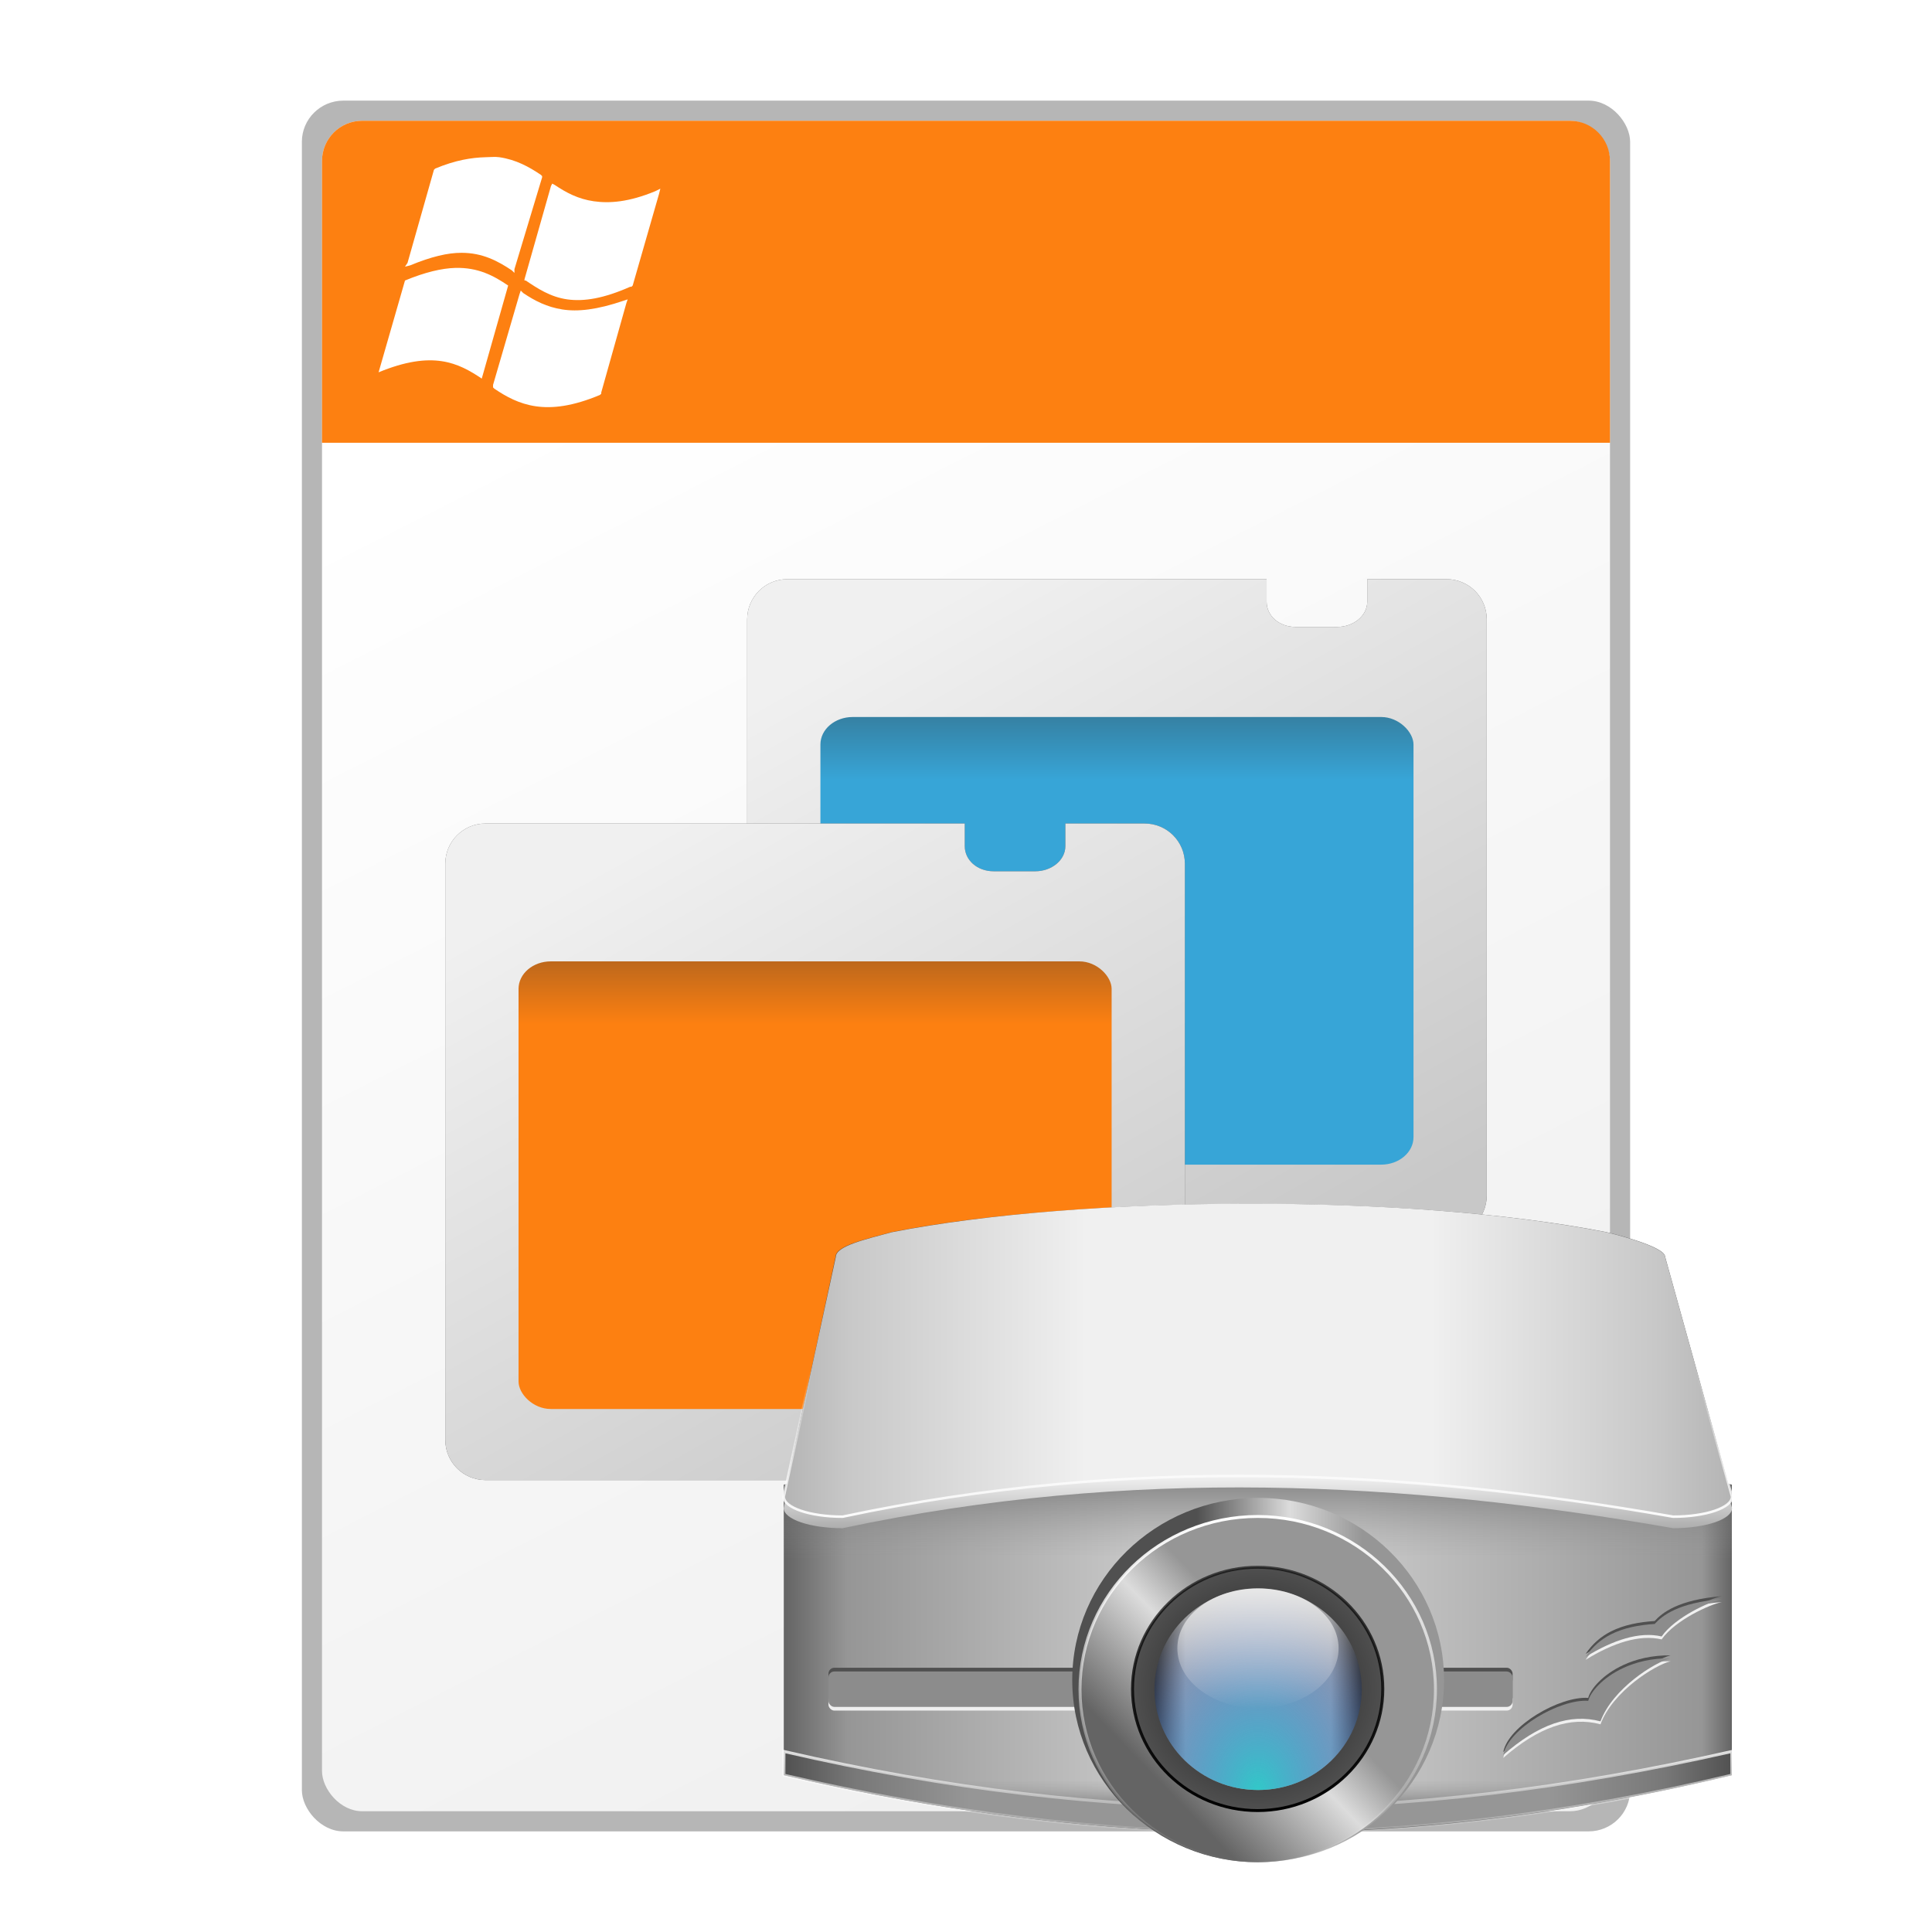 <?xml version="1.0" encoding="UTF-8" standalone="no"?>
<!-- Created with Inkscape (http://www.inkscape.org/) -->

<svg
   xmlns:dc="http://purl.org/dc/elements/1.1/"
   xmlns:cc="http://creativecommons.org/ns#"
   xmlns:rdf="http://www.w3.org/1999/02/22-rdf-syntax-ns#"
   xmlns:svg="http://www.w3.org/2000/svg"
   xmlns="http://www.w3.org/2000/svg"
   xmlns:xlink="http://www.w3.org/1999/xlink"
   xmlns:sodipodi="http://sodipodi.sourceforge.net/DTD/sodipodi-0.dtd"
   xmlns:inkscape="http://www.inkscape.org/namespaces/inkscape"
   width="48"
   height="48"
   id="svg2"
   version="1.1"
   inkscape:version="0.47pre4 r22446"
   sodipodi:docname="ppt.svg"
   inkscape:export-filename="/home/andrea/Documenti/MeliaeSVG/48/mimetypes/png/ppt.png"
   inkscape:export-xdpi="240"
   inkscape:export-ydpi="240">
  <defs
     id="defs4">
    <linearGradient
       id="linearGradient3597">
      <stop
         style="stop-color:#6290b0;stop-opacity:1;"
         offset="0"
         id="stop3599" />
      <stop
         id="stop3605"
         offset="1"
         style="stop-color:#b2e0ff;stop-opacity:1;" />
    </linearGradient>
    <linearGradient
       id="linearGradient4203">
      <stop
         style="stop-color:#f0f0f0;stop-opacity:1;"
         offset="0"
         id="stop4205" />
      <stop
         style="stop-color:#ffffff;stop-opacity:1;"
         offset="1"
         id="stop4207" />
    </linearGradient>
    <inkscape:perspective
       sodipodi:type="inkscape:persp3d"
       inkscape:vp_x="0 : 526.18109 : 1"
       inkscape:vp_y="0 : 1000 : 0"
       inkscape:vp_z="744.09448 : 526.18109 : 1"
       inkscape:persp3d-origin="372.04724 : 350.78739 : 1"
       id="perspective10" />
    <linearGradient
       inkscape:collect="always"
       xlink:href="#linearGradient4203"
       id="linearGradient4209"
       x1="31.687"
       y1="1045.266"
       x2="15.481"
       y2="1013.34"
       gradientUnits="userSpaceOnUse" />
    <inkscape:perspective
       id="perspective10-4"
       inkscape:persp3d-origin="372.04724 : 350.78739 : 1"
       inkscape:vp_z="744.09448 : 526.18109 : 1"
       inkscape:vp_y="0 : 1000 : 0"
       inkscape:vp_x="0 : 526.18109 : 1"
       sodipodi:type="inkscape:persp3d" />
    <inkscape:perspective
       id="perspective10-6"
       inkscape:persp3d-origin="372.04724 : 350.78739 : 1"
       inkscape:vp_z="744.09448 : 526.18109 : 1"
       inkscape:vp_y="0 : 1000 : 0"
       inkscape:vp_x="0 : 526.18109 : 1"
       sodipodi:type="inkscape:persp3d" />
    <radialGradient
       gradientUnits="userSpaceOnUse"
       gradientTransform="matrix(1,0,0,0.904,0,99.532)"
       r="15.198"
       fy="1030.758"
       fx="21.948"
       cy="1030.758"
       cx="21.948"
       id="radialGradient4021"
       xlink:href="#linearGradient3864"
       inkscape:collect="always" />
    <linearGradient
       gradientUnits="userSpaceOnUse"
       y2="44.199"
       x2="19.463"
       y1="16.048"
       x1="19.463"
       id="linearGradient4019"
       xlink:href="#linearGradient4013"
       inkscape:collect="always" />
    <linearGradient
       gradientUnits="userSpaceOnUse"
       y2="44.25"
       x2="29.155"
       y1="16.062"
       x1="29.155"
       id="linearGradient4009"
       xlink:href="#linearGradient4003"
       inkscape:collect="always" />
    <radialGradient
       gradientUnits="userSpaceOnUse"
       gradientTransform="matrix(1,0,0,0.039,0,1033.569)"
       r="14.57"
       fy="31.868"
       fx="24.977"
       cy="31.868"
       cx="24.977"
       id="radialGradient3971"
       xlink:href="#linearGradient3965"
       inkscape:collect="always" />
    <linearGradient
       gradientTransform="translate(-3.2250677e-7,-2.0000001e-6)"
       y2="1031.64"
       x2="12.627"
       y1="1029.452"
       x1="11.396"
       gradientUnits="userSpaceOnUse"
       id="linearGradient3960"
       xlink:href="#linearGradient3884"
       inkscape:collect="always" />
    <radialGradient
       gradientUnits="userSpaceOnUse"
       gradientTransform="matrix(1,0,0,0.083,0,41.562)"
       r="18.125"
       fy="45.312"
       fx="25.188"
       cy="45.312"
       cx="25.188"
       id="radialGradient3956"
       xlink:href="#linearGradient3950"
       inkscape:collect="always" />
    <linearGradient
       gradientTransform="translate(0,-4.2e-5)"
       y2="1031.39"
       x2="36.314"
       y1="1029.015"
       x1="37.896"
       gradientUnits="userSpaceOnUse"
       id="linearGradient3934"
       xlink:href="#linearGradient3884"
       inkscape:collect="always" />
    <linearGradient
       gradientTransform="matrix(-1,0,0,1,50,0)"
       y2="1023.89"
       x2="30.689"
       y1="1023.89"
       x1="33.021"
       gradientUnits="userSpaceOnUse"
       id="linearGradient3930"
       xlink:href="#linearGradient3884"
       inkscape:collect="always" />
    <linearGradient
       y2="1023.89"
       x2="30.689"
       y1="1023.89"
       x1="33.021"
       gradientUnits="userSpaceOnUse"
       id="linearGradient3922"
       xlink:href="#linearGradient3884"
       inkscape:collect="always" />
    <linearGradient
       y2="1042.265"
       x2="39.439"
       y1="1042.265"
       x1="42.146"
       gradientUnits="userSpaceOnUse"
       id="linearGradient3898"
       xlink:href="#linearGradient3884"
       inkscape:collect="always" />
    <linearGradient
       y2="1042.515"
       x2="10.826"
       y1="1042.515"
       x1="7.75"
       gradientUnits="userSpaceOnUse"
       id="linearGradient3894"
       xlink:href="#linearGradient3884"
       inkscape:collect="always" />
    <linearGradient
       gradientUnits="userSpaceOnUse"
       y2="1047.876"
       x2="24.948"
       y1="1050.39"
       x1="24.948"
       id="linearGradient3890"
       xlink:href="#linearGradient3884"
       inkscape:collect="always" />
    <radialGradient
       gradientUnits="userSpaceOnUse"
       gradientTransform="matrix(0.716,0,0,0.443,7.08,580.655)"
       r="15.198"
       fy="1061.282"
       fx="24.948"
       cy="1061.282"
       cx="24.948"
       id="radialGradient3880"
       xlink:href="#linearGradient3874"
       inkscape:collect="always" />
    <linearGradient
       y2="21.149"
       x2="24.97"
       y1="22.656"
       x1="24.97"
       gradientUnits="userSpaceOnUse"
       id="linearGradient3851"
       xlink:href="#linearGradient3788"
       inkscape:collect="always" />
    <linearGradient
       y2="21.903"
       x2="33.094"
       y1="21.903"
       x1="16.812"
       gradientUnits="userSpaceOnUse"
       id="linearGradient3849"
       xlink:href="#linearGradient3816"
       inkscape:collect="always" />
    <linearGradient
       y2="21.903"
       x2="33.094"
       y1="21.903"
       x1="16.812"
       gradientUnits="userSpaceOnUse"
       id="linearGradient3828"
       xlink:href="#linearGradient3816"
       inkscape:collect="always" />
    <linearGradient
       gradientUnits="userSpaceOnUse"
       y2="21.149"
       x2="24.97"
       y1="22.656"
       x1="24.97"
       id="linearGradient3794"
       xlink:href="#linearGradient3788"
       inkscape:collect="always" />
    <linearGradient
       gradientUnits="userSpaceOnUse"
       y2="1008.282"
       x2="35.977"
       y1="1015.06"
       x1="37.329"
       id="linearGradient4038"
       xlink:href="#linearGradient4032"
       inkscape:collect="always" />
    <linearGradient
       gradientTransform="matrix(-0.707,0.707,-0.707,-0.707,782.077,1745.448)"
       y2="1046.245"
       x2="3.734"
       y1="1041.956"
       x1="9.344"
       gradientUnits="userSpaceOnUse"
       id="linearGradient4007"
       xlink:href="#linearGradient3904"
       inkscape:collect="always" />
    <linearGradient
       y2="1049.582"
       x2="22.226"
       y1="1049.582"
       x1="18.326"
       gradientTransform="matrix(-0.938,0,0,0.938,52.177,28.854)"
       gradientUnits="userSpaceOnUse"
       id="linearGradient4002"
       xlink:href="#linearGradient3689"
       inkscape:collect="always" />
    <linearGradient
       y2="1009.534"
       x2="19.875"
       y1="1009.534"
       x1="18.719"
       gradientTransform="matrix(0.938,0,0,0.938,14.088,63.042)"
       gradientUnits="userSpaceOnUse"
       id="linearGradient4000"
       xlink:href="#linearGradient3745"
       inkscape:collect="always" />
    <linearGradient
       y2="1009.534"
       x2="19.875"
       y1="1009.534"
       x1="18.719"
       gradientTransform="matrix(-0.938,0,0,0.938,52.177,63.042)"
       gradientUnits="userSpaceOnUse"
       id="linearGradient3998"
       xlink:href="#linearGradient3745"
       inkscape:collect="always" />
    <linearGradient
       y2="1008.218"
       x2="22.129"
       y1="1008.218"
       x1="18.424"
       gradientTransform="matrix(-0.938,0,0,0.938,52.177,63.042)"
       gradientUnits="userSpaceOnUse"
       id="linearGradient3996"
       xlink:href="#linearGradient3719"
       inkscape:collect="always" />
    <linearGradient
       y2="1049.582"
       x2="22.226"
       y1="1049.582"
       x1="18.326"
       gradientTransform="matrix(-0.938,0,0,0.938,52.177,62.623)"
       gradientUnits="userSpaceOnUse"
       id="linearGradient3994"
       xlink:href="#linearGradient3689"
       inkscape:collect="always" />
    <linearGradient
       y2="1024.745"
       x2="22.509"
       y1="1024.745"
       x1="18.044"
       gradientTransform="matrix(-0.938,0,0,0.938,52.177,63.042)"
       gradientUnits="userSpaceOnUse"
       id="linearGradient3992"
       xlink:href="#linearGradient3657"
       inkscape:collect="always" />
    <linearGradient
       y2="1018.763"
       x2="22.151"
       y1="1018.763"
       x1="18.275"
       gradientTransform="matrix(-0.938,0,0,0.938,52.177,63.042)"
       gradientUnits="userSpaceOnUse"
       id="linearGradient3990"
       xlink:href="#linearGradient3643"
       inkscape:collect="always" />
    <linearGradient
       y2="1032.601"
       x2="22.509"
       y1="1032.601"
       x1="18.044"
       gradientTransform="matrix(-0.938,0,0,0.938,52.177,63.042)"
       gradientUnits="userSpaceOnUse"
       id="linearGradient3988"
       xlink:href="#linearGradient3597-8"
       inkscape:collect="always" />
    <linearGradient
       gradientTransform="matrix(0.938,0,0,0.938,1.251,63.417)"
       y2="1032.601"
       x2="22.509"
       y1="1032.601"
       x1="18.044"
       gradientUnits="userSpaceOnUse"
       id="linearGradient2950"
       xlink:href="#linearGradient3597-8"
       inkscape:collect="always" />
    <linearGradient
       gradientTransform="matrix(0.938,0,0,0.938,1.251,63.417)"
       y2="1018.763"
       x2="22.151"
       y1="1018.763"
       x1="18.275"
       gradientUnits="userSpaceOnUse"
       id="linearGradient2946"
       xlink:href="#linearGradient3643"
       inkscape:collect="always" />
    <linearGradient
       gradientTransform="matrix(0.938,0,0,0.938,1.251,63.417)"
       y2="1024.745"
       x2="22.509"
       y1="1024.745"
       x1="18.044"
       gradientUnits="userSpaceOnUse"
       id="linearGradient2942"
       xlink:href="#linearGradient3657"
       inkscape:collect="always" />
    <linearGradient
       y2="1049.582"
       x2="22.226"
       y1="1049.582"
       x1="18.326"
       gradientTransform="matrix(0.938,0,0,0.938,1.251,62.998)"
       gradientUnits="userSpaceOnUse"
       id="linearGradient2938"
       xlink:href="#linearGradient3689"
       inkscape:collect="always" />
    <linearGradient
       gradientTransform="matrix(0.938,0,0,0.938,1.251,63.417)"
       y2="1008.218"
       x2="22.129"
       y1="1008.218"
       x1="18.424"
       gradientUnits="userSpaceOnUse"
       id="linearGradient2935"
       xlink:href="#linearGradient3719"
       inkscape:collect="always" />
    <linearGradient
       gradientTransform="matrix(0.938,0,0,0.938,1.251,63.417)"
       y2="1009.534"
       x2="19.875"
       y1="1009.534"
       x1="18.719"
       gradientUnits="userSpaceOnUse"
       id="linearGradient2932"
       xlink:href="#linearGradient3745"
       inkscape:collect="always" />
    <linearGradient
       y2="1009.534"
       x2="19.875"
       y1="1009.534"
       x1="18.719"
       gradientTransform="matrix(-0.938,0,0,0.938,39.34,63.417)"
       gradientUnits="userSpaceOnUse"
       id="linearGradient2929"
       xlink:href="#linearGradient3745"
       inkscape:collect="always" />
    <linearGradient
       y2="1049.582"
       x2="22.226"
       y1="1049.582"
       x1="18.326"
       gradientTransform="matrix(0.938,0,0,0.938,1.251,29.229)"
       gradientUnits="userSpaceOnUse"
       id="linearGradient2924"
       xlink:href="#linearGradient3689"
       inkscape:collect="always" />
    <linearGradient
       y2="1049.582"
       x2="22.226"
       y1="1049.582"
       x1="18.326"
       gradientTransform="translate(0,-36.436)"
       gradientUnits="userSpaceOnUse"
       id="linearGradient3929"
       xlink:href="#linearGradient3689"
       inkscape:collect="always" />
    <linearGradient
       y2="1009.534"
       x2="19.875"
       y1="1009.534"
       x1="18.719"
       gradientTransform="matrix(-1,0,0,1,40.594,0)"
       gradientUnits="userSpaceOnUse"
       id="linearGradient3927"
       xlink:href="#linearGradient3745"
       inkscape:collect="always" />
    <linearGradient
       y2="1009.534"
       x2="19.875"
       y1="1009.534"
       x1="18.719"
       gradientUnits="userSpaceOnUse"
       id="linearGradient3925"
       xlink:href="#linearGradient3745"
       inkscape:collect="always" />
    <linearGradient
       y2="1008.218"
       x2="22.129"
       y1="1008.218"
       x1="18.424"
       gradientUnits="userSpaceOnUse"
       id="linearGradient3923"
       xlink:href="#linearGradient3719"
       inkscape:collect="always" />
    <linearGradient
       y2="1049.582"
       x2="22.226"
       y1="1049.582"
       x1="18.326"
       gradientTransform="translate(0,-0.446)"
       gradientUnits="userSpaceOnUse"
       id="linearGradient3921"
       xlink:href="#linearGradient3689"
       inkscape:collect="always" />
    <linearGradient
       y2="1024.745"
       x2="22.509"
       y1="1024.745"
       x1="18.044"
       gradientUnits="userSpaceOnUse"
       id="linearGradient3919"
       xlink:href="#linearGradient3657"
       inkscape:collect="always" />
    <linearGradient
       y2="1018.763"
       x2="22.151"
       y1="1018.763"
       x1="18.275"
       gradientUnits="userSpaceOnUse"
       id="linearGradient3917"
       xlink:href="#linearGradient3643"
       inkscape:collect="always" />
    <linearGradient
       y2="1032.601"
       x2="22.509"
       y1="1032.601"
       x1="18.044"
       gradientUnits="userSpaceOnUse"
       id="linearGradient3915"
       xlink:href="#linearGradient3597-8"
       inkscape:collect="always" />
    <linearGradient
       y2="1032.601"
       x2="22.509"
       y1="1032.601"
       x1="18.044"
       gradientUnits="userSpaceOnUse"
       id="linearGradient3881"
       xlink:href="#linearGradient3597-8"
       inkscape:collect="always" />
    <linearGradient
       y2="1018.763"
       x2="22.151"
       y1="1018.763"
       x1="18.275"
       gradientUnits="userSpaceOnUse"
       id="linearGradient3877"
       xlink:href="#linearGradient3643"
       inkscape:collect="always" />
    <linearGradient
       y2="1024.745"
       x2="22.509"
       y1="1024.745"
       x1="18.044"
       gradientUnits="userSpaceOnUse"
       id="linearGradient3873"
       xlink:href="#linearGradient3657"
       inkscape:collect="always" />
    <linearGradient
       y2="1049.582"
       x2="22.226"
       y1="1049.582"
       x1="18.326"
       gradientTransform="translate(0,-0.446)"
       gradientUnits="userSpaceOnUse"
       id="linearGradient3869"
       xlink:href="#linearGradient3689"
       inkscape:collect="always" />
    <linearGradient
       y2="1049.582"
       x2="22.226"
       y1="1049.582"
       x1="18.326"
       gradientTransform="translate(0,-36.436)"
       gradientUnits="userSpaceOnUse"
       id="linearGradient3866"
       xlink:href="#linearGradient3689"
       inkscape:collect="always" />
    <linearGradient
       y2="1008.218"
       x2="22.129"
       y1="1008.218"
       x1="18.424"
       gradientUnits="userSpaceOnUse"
       id="linearGradient3863"
       xlink:href="#linearGradient3719"
       inkscape:collect="always" />
    <linearGradient
       y2="1009.534"
       x2="19.875"
       y1="1009.534"
       x1="18.719"
       gradientUnits="userSpaceOnUse"
       id="linearGradient3860"
       xlink:href="#linearGradient3745"
       inkscape:collect="always" />
    <linearGradient
       y2="1009.534"
       x2="19.875"
       y1="1009.534"
       x1="18.719"
       gradientTransform="matrix(-1,0,0,1,40.594,0)"
       gradientUnits="userSpaceOnUse"
       id="linearGradient3857"
       xlink:href="#linearGradient3745"
       inkscape:collect="always" />
    <linearGradient
       y2="1009.534"
       x2="19.875"
       y1="1009.534"
       x1="18.719"
       gradientTransform="matrix(-1,0,0,1,40.594,0)"
       gradientUnits="userSpaceOnUse"
       id="linearGradient3852"
       xlink:href="#linearGradient3745"
       inkscape:collect="always" />
    <linearGradient
       y2="1009.534"
       x2="19.875"
       y1="1009.534"
       x1="18.719"
       gradientUnits="userSpaceOnUse"
       id="linearGradient3850"
       xlink:href="#linearGradient3745"
       inkscape:collect="always" />
    <linearGradient
       y2="1008.218"
       x2="22.129"
       y1="1008.218"
       x1="18.424"
       gradientUnits="userSpaceOnUse"
       id="linearGradient3848"
       xlink:href="#linearGradient3719"
       inkscape:collect="always" />
    <linearGradient
       y2="1049.582"
       x2="22.226"
       y1="1049.582"
       x1="18.326"
       gradientTransform="translate(0,-36.436)"
       gradientUnits="userSpaceOnUse"
       id="linearGradient3846"
       xlink:href="#linearGradient3689"
       inkscape:collect="always" />
    <linearGradient
       y2="1049.582"
       x2="22.226"
       y1="1049.582"
       x1="18.326"
       gradientTransform="translate(0,-0.446)"
       gradientUnits="userSpaceOnUse"
       id="linearGradient3844"
       xlink:href="#linearGradient3689"
       inkscape:collect="always" />
    <linearGradient
       y2="1024.745"
       x2="22.509"
       y1="1024.745"
       x1="18.044"
       gradientUnits="userSpaceOnUse"
       id="linearGradient3842"
       xlink:href="#linearGradient3657"
       inkscape:collect="always" />
    <linearGradient
       y2="1018.763"
       x2="22.151"
       y1="1018.763"
       x1="18.275"
       gradientUnits="userSpaceOnUse"
       id="linearGradient3840"
       xlink:href="#linearGradient3643"
       inkscape:collect="always" />
    <linearGradient
       y2="1032.601"
       x2="22.509"
       y1="1032.601"
       x1="18.044"
       gradientUnits="userSpaceOnUse"
       id="linearGradient3838"
       xlink:href="#linearGradient3597-8"
       inkscape:collect="always" />
    <linearGradient
       y2="1032.601"
       x2="22.509"
       y1="1032.601"
       x1="18.044"
       gradientTransform="translate(18.75,-1004.862)"
       gradientUnits="userSpaceOnUse"
       id="linearGradient3812"
       xlink:href="#linearGradient3597-8"
       inkscape:collect="always" />
    <linearGradient
       y2="1009.534"
       x2="19.875"
       y1="1009.534"
       x1="18.719"
       gradientTransform="matrix(-1,0,0,1,59.344,-0.5)"
       gradientUnits="userSpaceOnUse"
       id="linearGradient3809"
       xlink:href="#linearGradient3745"
       inkscape:collect="always" />
    <linearGradient
       gradientTransform="translate(18.75,-0.5)"
       y2="1009.534"
       x2="19.875"
       y1="1009.534"
       x1="18.719"
       gradientUnits="userSpaceOnUse"
       id="linearGradient3807"
       xlink:href="#linearGradient3745"
       inkscape:collect="always" />
    <linearGradient
       gradientTransform="translate(18.75,-0.5)"
       y2="1008.218"
       x2="22.129"
       y1="1008.218"
       x1="18.424"
       gradientUnits="userSpaceOnUse"
       id="linearGradient3805"
       xlink:href="#linearGradient3719"
       inkscape:collect="always" />
    <linearGradient
       y2="1049.582"
       x2="22.226"
       y1="1049.582"
       x1="18.326"
       gradientTransform="translate(18.75,-36.936)"
       gradientUnits="userSpaceOnUse"
       id="linearGradient3803"
       xlink:href="#linearGradient3689"
       inkscape:collect="always" />
    <linearGradient
       y2="1049.582"
       x2="22.226"
       y1="1049.582"
       x1="18.326"
       gradientTransform="translate(18.75,-0.946)"
       gradientUnits="userSpaceOnUse"
       id="linearGradient3801"
       xlink:href="#linearGradient3689"
       inkscape:collect="always" />
    <linearGradient
       gradientTransform="translate(18.75,-0.5)"
       y2="1024.745"
       x2="22.509"
       y1="1024.745"
       x1="18.044"
       gradientUnits="userSpaceOnUse"
       id="linearGradient3799"
       xlink:href="#linearGradient3657"
       inkscape:collect="always" />
    <linearGradient
       gradientTransform="translate(18.75,-0.5)"
       y2="1018.763"
       x2="22.151"
       y1="1018.763"
       x1="18.275"
       gradientUnits="userSpaceOnUse"
       id="linearGradient3797"
       xlink:href="#linearGradient3643"
       inkscape:collect="always" />
    <linearGradient
       gradientTransform="translate(18.75,-1004.862)"
       y2="1032.601"
       x2="22.509"
       y1="1032.601"
       x1="18.044"
       gradientUnits="userSpaceOnUse"
       id="linearGradient3795"
       xlink:href="#linearGradient3597-8"
       inkscape:collect="always" />
    <linearGradient
       gradientTransform="matrix(-1,0,0,1,40.594,0)"
       y2="1009.534"
       x2="19.875"
       y1="1009.534"
       x1="18.719"
       gradientUnits="userSpaceOnUse"
       id="linearGradient3755"
       xlink:href="#linearGradient3745"
       inkscape:collect="always" />
    <linearGradient
       gradientUnits="userSpaceOnUse"
       y2="1009.534"
       x2="19.875"
       y1="1009.534"
       x1="18.719"
       id="linearGradient3751"
       xlink:href="#linearGradient3745"
       inkscape:collect="always" />
    <linearGradient
       gradientUnits="userSpaceOnUse"
       y2="1008.218"
       x2="22.129"
       y1="1008.218"
       x1="18.424"
       id="linearGradient3725"
       xlink:href="#linearGradient3719"
       inkscape:collect="always" />
    <linearGradient
       y2="1049.582"
       x2="22.226"
       y1="1049.582"
       x1="18.326"
       gradientTransform="translate(0,-36.436)"
       gradientUnits="userSpaceOnUse"
       id="linearGradient3707"
       xlink:href="#linearGradient3689"
       inkscape:collect="always" />
    <linearGradient
       gradientTransform="translate(0,-0.446)"
       gradientUnits="userSpaceOnUse"
       y2="1049.582"
       x2="22.226"
       y1="1049.582"
       x1="18.326"
       id="linearGradient3687"
       xlink:href="#linearGradient3689"
       inkscape:collect="always" />
    <linearGradient
       gradientUnits="userSpaceOnUse"
       y2="1024.745"
       x2="22.509"
       y1="1024.745"
       x1="18.044"
       id="linearGradient3663"
       xlink:href="#linearGradient3657"
       inkscape:collect="always" />
    <linearGradient
       gradientUnits="userSpaceOnUse"
       y2="1018.763"
       x2="22.151"
       y1="1018.763"
       x1="18.275"
       id="linearGradient3639"
       xlink:href="#linearGradient3643"
       inkscape:collect="always" />
    <linearGradient
       gradientUnits="userSpaceOnUse"
       y2="1032.601"
       x2="22.509"
       y1="1032.601"
       x1="18.044"
       id="linearGradient3603"
       xlink:href="#linearGradient3597-8"
       inkscape:collect="always" />
    <inkscape:perspective
       sodipodi:type="inkscape:persp3d"
       inkscape:vp_x="0 : 0.5 : 1"
       inkscape:vp_y="0 : 1000 : 0"
       inkscape:vp_z="1 : 0.5 : 1"
       inkscape:persp3d-origin="0.5 : 0.33333333 : 1"
       id="perspective2953" />
    <inkscape:perspective
       id="perspective10-66"
       inkscape:persp3d-origin="372.04724 : 350.78739 : 1"
       inkscape:vp_z="744.09448 : 526.18109 : 1"
       inkscape:vp_y="0 : 1000 : 0"
       inkscape:vp_x="0 : 526.18109 : 1"
       sodipodi:type="inkscape:persp3d" />
    <linearGradient
       id="linearGradient3589">
      <stop
         id="stop3591"
         offset="0"
         style="stop-color:#000000;stop-opacity:1;" />
      <stop
         id="stop3593"
         offset="1"
         style="stop-color:#000000;stop-opacity:0;" />
    </linearGradient>
    <linearGradient
       id="linearGradient3597-8">
      <stop
         id="stop3599-0"
         offset="0"
         style="stop-color:#787878;stop-opacity:1;" />
      <stop
         style="stop-color:#969696;stop-opacity:1;"
         offset="0.107"
         id="stop3611" />
      <stop
         style="stop-color:#f0f0f0;stop-opacity:1;"
         offset="0.245"
         id="stop3609" />
      <stop
         style="stop-color:#969696;stop-opacity:1;"
         offset="0.52"
         id="stop3607" />
      <stop
         style="stop-color:#dcdcdc;stop-opacity:1;"
         offset="0.72"
         id="stop3605-5" />
      <stop
         id="stop3613"
         offset="0.875"
         style="stop-color:#969696;stop-opacity:1;" />
      <stop
         id="stop3601"
         offset="1"
         style="stop-color:#787878;stop-opacity:1;" />
    </linearGradient>
    <linearGradient
       id="linearGradient3619">
      <stop
         id="stop3621"
         offset="0"
         style="stop-color:#ffffff;stop-opacity:0;" />
      <stop
         style="stop-color:#ffffff;stop-opacity:0.588;"
         offset="0.241"
         id="stop3641" />
      <stop
         style="stop-color:#ffffff;stop-opacity:0;"
         offset="0.482"
         id="stop3629" />
      <stop
         style="stop-color:#ffffff;stop-opacity:0.196;"
         offset="0.669"
         id="stop3627" />
      <stop
         id="stop3623"
         offset="1"
         style="stop-color:#ffffff;stop-opacity:0;" />
    </linearGradient>
    <linearGradient
       id="linearGradient3643">
      <stop
         style="stop-color:#ffffff;stop-opacity:0;"
         offset="0"
         id="stop3645" />
      <stop
         id="stop3647"
         offset="0.233"
         style="stop-color:#ffffff;stop-opacity:0.588;" />
      <stop
         id="stop3649"
         offset="0.482"
         style="stop-color:#ffffff;stop-opacity:0;" />
      <stop
         id="stop3651"
         offset="0.783"
         style="stop-color:#ffffff;stop-opacity:0.196;" />
      <stop
         style="stop-color:#ffffff;stop-opacity:0;"
         offset="1"
         id="stop3653" />
    </linearGradient>
    <linearGradient
       id="linearGradient3657">
      <stop
         id="stop3659"
         offset="0"
         style="stop-color:#c19d0a;stop-opacity:1" />
      <stop
         style="stop-color:#f1d320;stop-opacity:1"
         offset="0.125"
         id="stop3669" />
      <stop
         style="stop-color:#fff863;stop-opacity:1"
         offset="0.25"
         id="stop3667" />
      <stop
         style="stop-color:#efc53d;stop-opacity:1"
         offset="0.517"
         id="stop3665" />
      <stop
         id="stop3671"
         offset="0.722"
         style="stop-color:#feef8b;stop-opacity:1" />
      <stop
         id="stop3661"
         offset="1"
         style="stop-color:#a8842a;stop-opacity:1" />
    </linearGradient>
    <linearGradient
       id="linearGradient3689">
      <stop
         style="stop-color:#c19d0a;stop-opacity:1"
         offset="0"
         id="stop3691" />
      <stop
         id="stop3693"
         offset="0.088"
         style="stop-color:#f1d320;stop-opacity:1" />
      <stop
         id="stop3695"
         offset="0.21"
         style="stop-color:#fff863;stop-opacity:1" />
      <stop
         id="stop3697"
         offset="0.526"
         style="stop-color:#efc53d;stop-opacity:1" />
      <stop
         style="stop-color:#feef8b;stop-opacity:1"
         offset="0.75"
         id="stop3699" />
      <stop
         style="stop-color:#a8842a;stop-opacity:1"
         offset="1"
         id="stop3701" />
    </linearGradient>
    <linearGradient
       id="linearGradient3719">
      <stop
         id="stop3721"
         offset="0"
         style="stop-color:#b3981e;stop-opacity:1" />
      <stop
         style="stop-color:#ecd53a;stop-opacity:1"
         offset="0.109"
         id="stop3737" />
      <stop
         style="stop-color:#eae476;stop-opacity:1"
         offset="0.277"
         id="stop3735" />
      <stop
         style="stop-color:#e7c447;stop-opacity:1"
         offset="0.522"
         id="stop3733" />
      <stop
         style="stop-color:#e7dd93;stop-opacity:1"
         offset="0.73"
         id="stop3731" />
      <stop
         style="stop-color:#d9c06c;stop-opacity:1"
         offset="0.828"
         id="stop3729" />
      <stop
         style="stop-color:#e1d085;stop-opacity:1"
         offset="0.911"
         id="stop3727" />
      <stop
         id="stop3723"
         offset="1"
         style="stop-color:#b39646;stop-opacity:1" />
    </linearGradient>
    <linearGradient
       id="linearGradient3745"
       inkscape:collect="always">
      <stop
         id="stop3747"
         offset="0"
         style="stop-color:#b99f21;stop-opacity:1;" />
      <stop
         id="stop3749"
         offset="1"
         style="stop-color:#b99f21;stop-opacity:0;" />
    </linearGradient>
    <linearGradient
       id="linearGradient3904">
      <stop
         id="stop3906"
         offset="0"
         style="stop-color:#5d441c;stop-opacity:1;" />
      <stop
         id="stop3908"
         offset="1"
         style="stop-color:#5d441c;stop-opacity:0;" />
    </linearGradient>
    <linearGradient
       id="linearGradient4026">
      <stop
         style="stop-color:#998058;stop-opacity:1;"
         offset="0"
         id="stop4028" />
      <stop
         style="stop-color:#5d441c;stop-opacity:0;"
         offset="1"
         id="stop4030" />
    </linearGradient>
    <linearGradient
       id="linearGradient4032"
       inkscape:collect="always">
      <stop
         id="stop4034"
         offset="0"
         style="stop-color:#cdb13f;stop-opacity:1;" />
      <stop
         id="stop4036"
         offset="1"
         style="stop-color:#cdb13f;stop-opacity:0;" />
    </linearGradient>
    <linearGradient
       id="linearGradient3734">
      <stop
         id="stop3736"
         offset="0"
         style="stop-color:#000000;stop-opacity:1;" />
      <stop
         id="stop3738"
         offset="1"
         style="stop-color:#000000;stop-opacity:0;" />
    </linearGradient>
    <linearGradient
       id="linearGradient3788">
      <stop
         id="stop3790"
         offset="0"
         style="stop-color:#17404a;stop-opacity:0.784;" />
      <stop
         style="stop-color:#17404a;stop-opacity:0;"
         offset="0.25"
         id="stop3810" />
      <stop
         style="stop-color:#17404a;stop-opacity:0;"
         offset="0.5"
         id="stop3796" />
      <stop
         id="stop3812"
         offset="0.75"
         style="stop-color:#8b9fa4;stop-opacity:0;" />
      <stop
         id="stop3792"
         offset="1"
         style="stop-color:#ffffff;stop-opacity:1;" />
    </linearGradient>
    <linearGradient
       id="linearGradient3816">
      <stop
         id="stop3822"
         offset="0"
         style="stop-color:#17404a;stop-opacity:0.784;" />
      <stop
         style="stop-color:#17404a;stop-opacity:0;"
         offset="0.046"
         id="stop3832" />
      <stop
         style="stop-color:#17404a;stop-opacity:0;"
         offset="0.961"
         id="stop3830" />
      <stop
         style="stop-color:#17404a;stop-opacity:0.784;"
         offset="1"
         id="stop3824" />
    </linearGradient>
    <linearGradient
       id="linearGradient3853">
      <stop
         id="stop3855"
         offset="0"
         style="stop-color:#ffffff;stop-opacity:0.784;" />
      <stop
         id="stop3857"
         offset="1"
         style="stop-color:#646464;stop-opacity:0.784;" />
    </linearGradient>
    <linearGradient
       id="linearGradient3864">
      <stop
         id="stop3866"
         offset="0"
         style="stop-color:#f0f0f0;stop-opacity:0.392;" />
      <stop
         id="stop3868"
         offset="1"
         style="stop-color:#969696;stop-opacity:0.392;" />
    </linearGradient>
    <linearGradient
       id="linearGradient3874">
      <stop
         id="stop3876"
         offset="0"
         style="stop-color:#c8c8c8;stop-opacity:1;" />
      <stop
         id="stop3878"
         offset="1"
         style="stop-color:#0a1415;stop-opacity:1;" />
    </linearGradient>
    <linearGradient
       id="linearGradient3884">
      <stop
         id="stop3886"
         offset="0"
         style="stop-color:#646464;stop-opacity:1;" />
      <stop
         id="stop3888"
         offset="1"
         style="stop-color:#c8c8c8;stop-opacity:0;" />
    </linearGradient>
    <linearGradient
       id="linearGradient3940">
      <stop
         id="stop3942"
         offset="0"
         style="stop-color:#333333;stop-opacity:1;" />
      <stop
         id="stop3944"
         offset="1"
         style="stop-color:#333333;stop-opacity:0;" />
    </linearGradient>
    <linearGradient
       id="linearGradient3950"
       inkscape:collect="always">
      <stop
         id="stop3952"
         offset="0"
         style="stop-color:#0a1415;stop-opacity:1;" />
      <stop
         id="stop3954"
         offset="1"
         style="stop-color:#0a1415;stop-opacity:0;" />
    </linearGradient>
    <linearGradient
       id="linearGradient3965">
      <stop
         id="stop3967"
         offset="0"
         style="stop-color:#ffffff;stop-opacity:1;" />
      <stop
         id="stop3969"
         offset="1"
         style="stop-color:#1a3436;stop-opacity:1" />
    </linearGradient>
    <linearGradient
       id="linearGradient3975">
      <stop
         style="stop-color:#ffffff;stop-opacity:1"
         offset="0"
         id="stop3977" />
      <stop
         style="stop-color:#ffffff;stop-opacity:0"
         offset="1"
         id="stop3979" />
    </linearGradient>
    <linearGradient
       id="linearGradient4003">
      <stop
         id="stop4005"
         offset="0"
         style="stop-color:#ffffff;stop-opacity:0.784;" />
      <stop
         id="stop4007"
         offset="1"
         style="stop-color:#ffffff;stop-opacity:0;" />
    </linearGradient>
    <linearGradient
       id="linearGradient4013">
      <stop
         id="stop4015"
         offset="0"
         style="stop-color:#646464;stop-opacity:0.392;" />
      <stop
         id="stop4017"
         offset="1"
         style="stop-color:#646464;stop-opacity:0;" />
    </linearGradient>
    <inkscape:perspective
       sodipodi:type="inkscape:persp3d"
       inkscape:vp_x="0 : 526.18109 : 1"
       inkscape:vp_y="0 : 1000 : 0"
       inkscape:vp_z="744.09448 : 526.18109 : 1"
       inkscape:persp3d-origin="372.04724 : 350.78739 : 1"
       id="perspective10-0" />
    <inkscape:perspective
       id="perspective2824"
       inkscape:persp3d-origin="0.5 : 0.33333333 : 1"
       inkscape:vp_z="1 : 0.5 : 1"
       inkscape:vp_y="0 : 1000 : 0"
       inkscape:vp_x="0 : 0.5 : 1"
       sodipodi:type="inkscape:persp3d" />
    <filter
       id="filter3902"
       inkscape:collect="always">
      <feGaussianBlur
         id="feGaussianBlur3904"
         stdDeviation="0.293"
         inkscape:collect="always" />
    </filter>
    <linearGradient
       y2="1016.157"
       x2="20.714"
       y1="1026.916"
       x1="27.768"
       gradientTransform="matrix(1,0,0,0.888,-1.696,114.989)"
       gradientUnits="userSpaceOnUse"
       id="linearGradient6784"
       xlink:href="#linearGradient6764"
       inkscape:collect="always" />
    <linearGradient
       y2="1016.157"
       x2="20.714"
       y1="1026.916"
       x1="27.768"
       gradientTransform="matrix(1,0,0,0.888,941.589,-586.821)"
       gradientUnits="userSpaceOnUse"
       id="linearGradient6781"
       xlink:href="#linearGradient6764"
       inkscape:collect="always" />
    <linearGradient
       gradientTransform="matrix(1,0,0,0.888,0.179,114.721)"
       gradientUnits="userSpaceOnUse"
       y2="1016.157"
       x2="20.714"
       y1="1026.916"
       x1="27.768"
       id="linearGradient6770"
       xlink:href="#linearGradient6764"
       inkscape:collect="always" />
    <linearGradient
       y2="8.352"
       x2="10.985"
       y1="6.079"
       x1="10.985"
       gradientUnits="userSpaceOnUse"
       id="linearGradient6739"
       xlink:href="#linearGradient6723"
       inkscape:collect="always" />
    <linearGradient
       gradientUnits="userSpaceOnUse"
       y2="8.352"
       x2="10.985"
       y1="6.079"
       x1="10.985"
       id="linearGradient6729"
       xlink:href="#linearGradient6723"
       inkscape:collect="always" />
    <linearGradient
       gradientTransform="translate(0.766,-0.523)"
       y2="1028.814"
       x2="26.071"
       y1="1028.814"
       x1="20.179"
       gradientUnits="userSpaceOnUse"
       id="linearGradient6716"
       xlink:href="#linearGradient6661"
       inkscape:collect="always" />
    <linearGradient
       gradientTransform="translate(0.766,-0.523)"
       y2="1027.613"
       x2="38.765"
       y1="1010.567"
       x1="8.46"
       gradientUnits="userSpaceOnUse"
       id="linearGradient6712"
       xlink:href="#linearGradient6606"
       inkscape:collect="always" />
    <linearGradient
       gradientTransform="translate(0.766,-0.523)"
       y2="1031.149"
       x2="23.234"
       y1="1031.683"
       x1="23.234"
       gradientUnits="userSpaceOnUse"
       id="linearGradient6709"
       xlink:href="#linearGradient6618"
       inkscape:collect="always" />
    <linearGradient
       gradientTransform="translate(0.766,-0.523)"
       y2="1009.18"
       x2="23.211"
       y1="1007.663"
       x1="23.211"
       gradientUnits="userSpaceOnUse"
       id="linearGradient6706"
       xlink:href="#linearGradient6630"
       inkscape:collect="always" />
    <linearGradient
       y2="1028.791"
       x2="23.234"
       y1="1027.005"
       x1="23.234"
       gradientTransform="matrix(1.001,0,0,0.84,0.752,164.084)"
       gradientUnits="userSpaceOnUse"
       id="linearGradient6703"
       xlink:href="#linearGradient6640"
       inkscape:collect="always" />
    <radialGradient
       r="8.571"
       fy="38.357"
       fx="21.964"
       cy="38.357"
       cx="21.964"
       gradientTransform="matrix(1,0,0,0.75,0,9.589)"
       gradientUnits="userSpaceOnUse"
       id="radialGradient6690"
       xlink:href="#linearGradient6595"
       inkscape:collect="always" />
    <inkscape:perspective
       sodipodi:type="inkscape:persp3d"
       inkscape:vp_x="0 : 0.5 : 1"
       inkscape:vp_y="0 : 1000 : 0"
       inkscape:vp_z="1 : 0.5 : 1"
       inkscape:persp3d-origin="0.5 : 0.33333333 : 1"
       id="perspective5811" />
    <inkscape:perspective
       sodipodi:type="inkscape:persp3d"
       inkscape:vp_x="0 : 0.5 : 1"
       inkscape:vp_y="0 : 1000 : 0"
       inkscape:vp_z="1 : 0.5 : 1"
       inkscape:persp3d-origin="0.5 : 0.33333333 : 1"
       id="perspective3280" />
    <inkscape:perspective
       id="perspective10-8"
       inkscape:persp3d-origin="372.04724 : 350.78739 : 1"
       inkscape:vp_z="744.09448 : 526.18109 : 1"
       inkscape:vp_y="0 : 1000 : 0"
       inkscape:vp_x="0 : 526.18109 : 1"
       sodipodi:type="inkscape:persp3d" />
    <linearGradient
       id="linearGradient6595">
      <stop
         id="stop6597"
         offset="0"
         style="stop-color:#646464;stop-opacity:1;" />
      <stop
         id="stop6599"
         offset="1"
         style="stop-color:#c8c8c8;stop-opacity:1;" />
    </linearGradient>
    <linearGradient
       id="linearGradient6606">
      <stop
         id="stop6608"
         offset="0"
         style="stop-color:#4583b9;stop-opacity:0.784;" />
      <stop
         id="stop6610"
         offset="1"
         style="stop-color:#87b6cf;stop-opacity:0.784;" />
    </linearGradient>
    <linearGradient
       id="linearGradient6618">
      <stop
         id="stop6620"
         offset="0"
         style="stop-color:#35597a;stop-opacity:1;" />
      <stop
         id="stop6622"
         offset="1"
         style="stop-color:#f0f0f0;stop-opacity:1;" />
    </linearGradient>
    <linearGradient
       id="linearGradient6630"
       inkscape:collect="always">
      <stop
         id="stop6632"
         offset="0"
         style="stop-color:#366894;stop-opacity:1;" />
      <stop
         id="stop6634"
         offset="1"
         style="stop-color:#366894;stop-opacity:0;" />
    </linearGradient>
    <linearGradient
       id="linearGradient6640">
      <stop
         id="stop6642"
         offset="0"
         style="stop-color:#3f81b9;stop-opacity:1;" />
      <stop
         style="stop-color:#dcdcdc;stop-opacity:1;"
         offset="0.383"
         id="stop6648" />
      <stop
         id="stop6650"
         offset="0.62"
         style="stop-color:#dcdcdc;stop-opacity:1;" />
      <stop
         id="stop6644"
         offset="1"
         style="stop-color:#364f67;stop-opacity:1" />
    </linearGradient>
    <linearGradient
       id="linearGradient6661">
      <stop
         id="stop6663"
         offset="0"
         style="stop-color:#969696;stop-opacity:1;" />
      <stop
         style="stop-color:#dcdcdc;stop-opacity:1;"
         offset="0.186"
         id="stop6675" />
      <stop
         style="stop-color:#dcdcdc;stop-opacity:1;"
         offset="0.379"
         id="stop6671" />
      <stop
         style="stop-color:#969696;stop-opacity:1;"
         offset="0.674"
         id="stop6669" />
      <stop
         id="stop6673"
         offset="0.871"
         style="stop-color:#787878;stop-opacity:1;" />
      <stop
         id="stop6665"
         offset="1"
         style="stop-color:#646464;stop-opacity:1;" />
    </linearGradient>
    <linearGradient
       id="linearGradient6723">
      <stop
         id="stop6725"
         offset="0"
         style="stop-color:#c8c8c8;stop-opacity:1;" />
      <stop
         id="stop6727"
         offset="1"
         style="stop-color:#646464;stop-opacity:1;" />
    </linearGradient>
    <linearGradient
       id="linearGradient6764">
      <stop
         id="stop6766"
         offset="0"
         style="stop-color:#c8c8c8;stop-opacity:1;" />
      <stop
         id="stop6768"
         offset="1"
         style="stop-color:#ffffff;stop-opacity:1;" />
    </linearGradient>
    <linearGradient
       id="linearGradient3642">
      <stop
         id="stop3644"
         offset="0"
         style="stop-color:#646464;stop-opacity:1;" />
      <stop
         style="stop-color:#969696;stop-opacity:1;"
         offset="0.067"
         id="stop3652" />
      <stop
         style="stop-color:#c8c8c8;stop-opacity:1;"
         offset="0.378"
         id="stop3650" />
      <stop
         id="stop3656"
         offset="0.602"
         style="stop-color:#c8c8c8;stop-opacity:1;" />
      <stop
         id="stop3654"
         offset="0.968"
         style="stop-color:#969696;stop-opacity:1;" />
      <stop
         id="stop3646"
         offset="1"
         style="stop-color:#646464;stop-opacity:1;" />
    </linearGradient>
    <linearGradient
       id="linearGradient3658">
      <stop
         id="stop3660"
         offset="0"
         style="stop-color:#b4b4b4;stop-opacity:1;" />
      <stop
         style="stop-color:#c8c8c8;stop-opacity:1;"
         offset="0.069"
         id="stop3672" />
      <stop
         style="stop-color:#f0f0f0;stop-opacity:1;"
         offset="0.318"
         id="stop3668" />
      <stop
         style="stop-color:#f0f0f0;stop-opacity:1;"
         offset="0.682"
         id="stop3666" />
      <stop
         id="stop3670"
         offset="0.919"
         style="stop-color:#c8c8c8;stop-opacity:1;" />
      <stop
         id="stop3662"
         offset="1"
         style="stop-color:#b4b4b4;stop-opacity:1;" />
    </linearGradient>
    <linearGradient
       id="linearGradient3676">
      <stop
         id="stop3678"
         offset="0"
         style="stop-color:#ffffff;stop-opacity:1;" />
      <stop
         id="stop3680"
         offset="1"
         style="stop-color:#ffffff;stop-opacity:0;" />
    </linearGradient>
    <linearGradient
       id="linearGradient3692">
      <stop
         id="stop3694"
         offset="0"
         style="stop-color:#646464;stop-opacity:1;" />
      <stop
         id="stop3696"
         offset="1"
         style="stop-color:#f0f0f0;stop-opacity:1;" />
    </linearGradient>
    <linearGradient
       id="linearGradient3703">
      <stop
         id="stop3705"
         offset="0"
         style="stop-color:#505050;stop-opacity:1;" />
      <stop
         style="stop-color:#787878;stop-opacity:1;"
         offset="0.076"
         id="stop3717" />
      <stop
         style="stop-color:#969696;stop-opacity:1;"
         offset="0.197"
         id="stop3715" />
      <stop
         style="stop-color:#969696;stop-opacity:1;"
         offset="0.805"
         id="stop3713" />
      <stop
         style="stop-color:#787878;stop-opacity:1;"
         offset="0.927"
         id="stop3711" />
      <stop
         id="stop3707"
         offset="1"
         style="stop-color:#505050;stop-opacity:1;" />
    </linearGradient>
    <linearGradient
       id="linearGradient3721">
      <stop
         style="stop-color:#333333;stop-opacity:1;"
         offset="0"
         id="stop3723-9" />
      <stop
         id="stop3725"
         offset="0.327"
         style="stop-color:#969696;stop-opacity:0;" />
      <stop
         style="stop-color:#969696;stop-opacity:0;"
         offset="0.888"
         id="stop3731-3" />
      <stop
         style="stop-color:#333333;stop-opacity:1;"
         offset="1"
         id="stop3733-3" />
    </linearGradient>
    <linearGradient
       id="linearGradient3763">
      <stop
         id="stop3765"
         offset="0"
         style="stop-color:#505050;stop-opacity:1;" />
      <stop
         style="stop-color:#dcdcdc;stop-opacity:1;"
         offset="0.377"
         id="stop3791" />
      <stop
         id="stop3793"
         offset="0.67"
         style="stop-color:#969696;stop-opacity:1;" />
      <stop
         id="stop3767"
         offset="1"
         style="stop-color:#969696;stop-opacity:1;" />
    </linearGradient>
    <linearGradient
       id="linearGradient3771">
      <stop
         id="stop3773"
         offset="0"
         style="stop-color:#646464;stop-opacity:1;" />
      <stop
         style="stop-color:#dcdcdc;stop-opacity:1;"
         offset="0.332"
         id="stop3781" />
      <stop
         style="stop-color:#969696;stop-opacity:1;"
         offset="0.493"
         id="stop3779" />
      <stop
         id="stop3775"
         offset="1"
         style="stop-color:#969696;stop-opacity:1;" />
    </linearGradient>
    <linearGradient
       id="linearGradient3797-6">
      <stop
         id="stop3799"
         offset="0"
         style="stop-color:#000000;stop-opacity:1;" />
      <stop
         id="stop3801"
         offset="1"
         style="stop-color:#000000;stop-opacity:0.588;" />
    </linearGradient>
    <linearGradient
       id="linearGradient3815">
      <stop
         id="stop3817"
         offset="0"
         style="stop-color:#333333;stop-opacity:1;" />
      <stop
         style="stop-color:#a0a0a0;stop-opacity:1;"
         offset="0.151"
         id="stop3825" />
      <stop
         style="stop-color:#a0a0a0;stop-opacity:1;"
         offset="0.85"
         id="stop3823" />
      <stop
         id="stop3819"
         offset="1"
         style="stop-color:#333333;stop-opacity:1;" />
    </linearGradient>
    <linearGradient
       id="linearGradient3829">
      <stop
         id="stop3831"
         offset="0"
         style="stop-color:#32c8c8;stop-opacity:1;" />
      <stop
         id="stop3833"
         offset="1"
         style="stop-color:#3264ff;stop-opacity:0;" />
    </linearGradient>
    <linearGradient
       id="linearGradient4096">
      <stop
         id="stop4098"
         offset="0"
         style="stop-color:#141414;stop-opacity:1;" />
      <stop
         id="stop4100"
         offset="1"
         style="stop-color:#505050;stop-opacity:1;" />
    </linearGradient>
    <linearGradient
       inkscape:collect="always"
       xlink:href="#linearGradient3642"
       id="linearGradient3640"
       gradientUnits="userSpaceOnUse"
       gradientTransform="matrix(1.34,0,0,1.34,59.265,-310.675)"
       x1="6.818"
       y1="1032.495"
       x2="39.017"
       y2="1032.495" />
    <linearGradient
       inkscape:collect="always"
       xlink:href="#linearGradient3721"
       id="linearGradient3644"
       gradientUnits="userSpaceOnUse"
       gradientTransform="matrix(1.34,0,0,1.34,59.265,-310.675)"
       x1="22.918"
       y1="1026.199"
       x2="22.918"
       y2="1039.592" />
    <linearGradient
       inkscape:collect="always"
       xlink:href="#linearGradient3692"
       id="linearGradient3646"
       gradientUnits="userSpaceOnUse"
       gradientTransform="matrix(1.34,0,0,1.34,59.265,-310.675)"
       x1="22.918"
       y1="1032.149"
       x2="22.918"
       y2="1027.195" />
    <linearGradient
       inkscape:collect="always"
       xlink:href="#linearGradient3658"
       id="linearGradient3648"
       gradientUnits="userSpaceOnUse"
       gradientTransform="matrix(1.34,0,0,1.34,59.265,-310.675)"
       x1="6.819"
       y1="1022.105"
       x2="39.017"
       y2="1022.105" />
    <linearGradient
       inkscape:collect="always"
       xlink:href="#linearGradient3676"
       id="linearGradient3650"
       gradientUnits="userSpaceOnUse"
       gradientTransform="matrix(1.34,0,0,1.34,59.265,-310.675)"
       x1="22.918"
       y1="1029.444"
       x2="22.918"
       y2="1022.105" />
    <linearGradient
       inkscape:collect="always"
       xlink:href="#linearGradient3703"
       id="linearGradient3652"
       gradientUnits="userSpaceOnUse"
       gradientTransform="matrix(1.34,0,0,1.34,59.265,-310.675)"
       x1="6.756"
       y1="1038.872"
       x2="39.08"
       y2="1038.872" />
    <linearGradient
       inkscape:collect="always"
       xlink:href="#linearGradient3676"
       id="linearGradient3654"
       gradientUnits="userSpaceOnUse"
       gradientTransform="matrix(1.34,0,0,1.34,59.265,-310.675)"
       x1="20.645"
       y1="1036.303"
       x2="20.645"
       y2="1040.298" />
    <linearGradient
       inkscape:collect="always"
       xlink:href="#linearGradient3763"
       id="linearGradient3656"
       gradientUnits="userSpaceOnUse"
       x1="21.024"
       y1="31.585"
       x2="29.421"
       y2="31.585" />
    <linearGradient
       inkscape:collect="always"
       xlink:href="#linearGradient3771"
       id="linearGradient3659"
       gradientUnits="userSpaceOnUse"
       x1="20.43"
       y1="35.822"
       x2="29.421"
       y2="27.361" />
    <linearGradient
       inkscape:collect="always"
       xlink:href="#linearGradient3676"
       id="linearGradient3661"
       gradientUnits="userSpaceOnUse"
       x1="23.107"
       y1="25.204"
       x2="23.107"
       y2="37.966" />
    <radialGradient
       inkscape:collect="always"
       xlink:href="#linearGradient4096"
       id="radialGradient3663"
       gradientUnits="userSpaceOnUse"
       gradientTransform="matrix(1,-1.7649321e-8,1.6687959e-8,1,0.004,-0.005)"
       cx="23.107"
       cy="31.585"
       fx="23.107"
       fy="31.585"
       r="6.389" />
    <linearGradient
       inkscape:collect="always"
       xlink:href="#linearGradient3797-6"
       id="linearGradient3665"
       gradientUnits="userSpaceOnUse"
       x1="23.107"
       y1="37.994"
       x2="23.107"
       y2="25.195" />
    <linearGradient
       inkscape:collect="always"
       xlink:href="#linearGradient3815"
       id="linearGradient3667"
       gradientUnits="userSpaceOnUse"
       x1="16.794"
       y1="31.585"
       x2="29.421"
       y2="31.585" />
    <radialGradient
       inkscape:collect="always"
       xlink:href="#linearGradient3829"
       id="radialGradient3669"
       gradientUnits="userSpaceOnUse"
       gradientTransform="matrix(1.431,-1.2577404e-8,1.6612589e-8,2,-9.965,-35.89)"
       cx="23.107"
       cy="36.894"
       fx="23.107"
       fy="36.894"
       r="6.313" />
    <linearGradient
       inkscape:collect="always"
       xlink:href="#linearGradient3676"
       id="linearGradient3671"
       gradientUnits="userSpaceOnUse"
       x1="23.107"
       y1="21.208"
       x2="23.107"
       y2="37.898" />
    <radialGradient
       id="SVGID_5_"
       cx="49.592"
       cy="44.405"
       r="49.126"
       gradientUnits="userSpaceOnUse">
      <stop
         offset="0.001"
         style="stop-color: rgb(209, 231, 238);"
         id="stop3427" />
      <stop
         offset="0.098"
         style="stop-color: rgb(205, 228, 236);"
         id="stop3429" />
      <stop
         offset="0.203"
         style="stop-color: rgb(192, 220, 232);"
         id="stop3431" />
      <stop
         offset="0.298"
         style="stop-color: rgb(173, 208, 225);"
         id="stop3433" />
      <stop
         offset="0.65"
         style="stop-color: rgb(57, 130, 177);"
         id="stop3435" />
      <stop
         offset="0.72"
         style="stop-color: rgb(52, 116, 170);"
         id="stop3437" />
      <stop
         offset="0.899"
         style="stop-color: rgb(40, 86, 153);"
         id="stop3439" />
      <stop
         offset="1"
         style="stop-color: rgb(36, 75, 147);"
         id="stop3441" />
    </radialGradient>
    <radialGradient
       r="49.677"
       cy="44.013"
       cx="49.351"
       gradientTransform="matrix(1.248,0,0,1.248,16.206,-66.887)"
       gradientUnits="userSpaceOnUse"
       id="radialGradient4309"
       xlink:href="#SVGID_50_"
       inkscape:collect="always" />
    <radialGradient
       r="43.414"
       cy="39.194"
       cx="48.155"
       gradientTransform="matrix(1.248,0,0,1.248,16.206,-66.887)"
       gradientUnits="userSpaceOnUse"
       id="radialGradient4307"
       xlink:href="#SVGID_36_"
       inkscape:collect="always" />
    <radialGradient
       r="45.735"
       cy="45.485"
       cx="49.55"
       gradientTransform="matrix(1.248,0,0,1.248,16.206,-66.887)"
       gradientUnits="userSpaceOnUse"
       id="radialGradient4305"
       xlink:href="#SVGID_19_"
       inkscape:collect="always" />
    <radialGradient
       r="49.126"
       cy="44.405"
       cx="49.592"
       gradientUnits="userSpaceOnUse"
       id="radialGradient4303"
       xlink:href="#SVGID_5_"
       inkscape:collect="always" />
    <inkscape:perspective
       sodipodi:type="inkscape:persp3d"
       inkscape:vp_x="0 : 526.18109 : 1"
       inkscape:vp_y="0 : 1000 : 0"
       inkscape:vp_z="744.09448 : 526.18109 : 1"
       inkscape:persp3d-origin="372.04724 : 350.78739 : 1"
       id="perspective4192" />
    <inkscape:perspective
       id="perspective4183"
       inkscape:persp3d-origin="225 : 30.175001 : 1"
       inkscape:vp_z="450 : 45.262501 : 1"
       inkscape:vp_y="0 : 1000 : 0"
       inkscape:vp_x="0 : 45.262501 : 1"
       sodipodi:type="inkscape:persp3d" />
    <inkscape:perspective
       id="perspective4403"
       inkscape:persp3d-origin="0.5 : 0.33333333 : 1"
       inkscape:vp_z="1 : 0.5 : 1"
       inkscape:vp_y="0 : 1000 : 0"
       inkscape:vp_x="0 : 0.5 : 1"
       sodipodi:type="inkscape:persp3d" />
    <filter
       color-interpolation-filters="sRGB"
       inkscape:collect="always"
       id="filter4332">
      <feGaussianBlur
         inkscape:collect="always"
         stdDeviation="0.26"
         id="feGaussianBlur4334" />
    </filter>
    <linearGradient
       inkscape:collect="always"
       xlink:href="#linearGradient4308"
       id="linearGradient4387"
       gradientUnits="userSpaceOnUse"
       gradientTransform="translate(91.25,995.255)"
       x1="-56.96"
       y1="37.844"
       x2="-66.085"
       y2="21.531" />
    <linearGradient
       id="linearGradient4308">
      <stop
         style="stop-color:#c8c8c8;stop-opacity:1;"
         offset="0"
         id="stop4310" />
      <stop
         style="stop-color:#f0f0f0;stop-opacity:1;"
         offset="1"
         id="stop4312" />
    </linearGradient>
    <linearGradient
       inkscape:collect="always"
       xlink:href="#linearGradient4364"
       id="linearGradient4389"
       gradientUnits="userSpaceOnUse"
       gradientTransform="translate(91.25,-9.107)"
       x1="-62.594"
       y1="1040.439"
       x2="-62.594"
       y2="1025.95" />
    <linearGradient
       id="linearGradient4364">
      <stop
         id="stop4366"
         offset="0"
         style="stop-color:#37a5d7;stop-opacity:1;" />
      <stop
         style="stop-color:#37a5d7;stop-opacity:1;"
         offset="0.66"
         id="stop4368" />
      <stop
         id="stop4370"
         offset="1"
         style="stop-color:#333333;stop-opacity:1;" />
    </linearGradient>
    <linearGradient
       inkscape:collect="always"
       xlink:href="#linearGradient4308"
       id="linearGradient4391"
       gradientUnits="userSpaceOnUse"
       x1="-56.96"
       y1="37.844"
       x2="-66.085"
       y2="21.531" />
    <linearGradient
       id="linearGradient4423">
      <stop
         style="stop-color:#c8c8c8;stop-opacity:1;"
         offset="0"
         id="stop4425" />
      <stop
         style="stop-color:#f0f0f0;stop-opacity:1;"
         offset="1"
         id="stop4427" />
    </linearGradient>
    <linearGradient
       inkscape:collect="always"
       xlink:href="#linearGradient4316"
       id="linearGradient4393"
       gradientUnits="userSpaceOnUse"
       x1="-62.594"
       y1="1040.439"
       x2="-62.594"
       y2="1025.95" />
    <linearGradient
       id="linearGradient4316">
      <stop
         style="stop-color:#fd8011;stop-opacity:1;"
         offset="0"
         id="stop4318" />
      <stop
         id="stop4324"
         offset="0.66"
         style="stop-color:#fd8011;stop-opacity:1;" />
      <stop
         style="stop-color:#333333;stop-opacity:1;"
         offset="1"
         id="stop4320" />
    </linearGradient>
    <linearGradient
       y2="37.898"
       x2="23.107"
       y1="21.208"
       x1="23.107"
       gradientUnits="userSpaceOnUse"
       id="linearGradient3794-8"
       xlink:href="#linearGradient3676-3"
       inkscape:collect="always" />
    <radialGradient
       r="6.313"
       fy="36.894"
       fx="23.107"
       cy="36.894"
       cx="23.107"
       gradientTransform="matrix(1.431,-1.2577404e-8,1.6612589e-8,2,-9.965,-35.89)"
       gradientUnits="userSpaceOnUse"
       id="radialGradient3792"
       xlink:href="#linearGradient3829-8"
       inkscape:collect="always" />
    <linearGradient
       y2="31.585"
       x2="29.421"
       y1="31.585"
       x1="16.794"
       gradientUnits="userSpaceOnUse"
       id="linearGradient3790"
       xlink:href="#linearGradient3815-6"
       inkscape:collect="always" />
    <linearGradient
       y2="25.195"
       x2="23.107"
       y1="37.994"
       x1="23.107"
       gradientUnits="userSpaceOnUse"
       id="linearGradient3788-2"
       xlink:href="#linearGradient3797-8"
       inkscape:collect="always" />
    <radialGradient
       r="6.389"
       fy="31.585"
       fx="23.107"
       cy="31.585"
       cx="23.107"
       gradientTransform="matrix(1,-1.7649321e-8,1.6687959e-8,1,0.004,-0.005)"
       gradientUnits="userSpaceOnUse"
       id="radialGradient3786"
       xlink:href="#linearGradient4096-1"
       inkscape:collect="always" />
    <linearGradient
       y2="37.966"
       x2="23.107"
       y1="25.204"
       x1="23.107"
       gradientUnits="userSpaceOnUse"
       id="linearGradient3784"
       xlink:href="#linearGradient3676-3"
       inkscape:collect="always" />
    <linearGradient
       y2="27.361"
       x2="29.421"
       y1="35.822"
       x1="20.43"
       gradientUnits="userSpaceOnUse"
       id="linearGradient3782"
       xlink:href="#linearGradient3771-8"
       inkscape:collect="always" />
    <linearGradient
       y2="31.585"
       x2="29.421"
       y1="31.585"
       x1="21.024"
       gradientUnits="userSpaceOnUse"
       id="linearGradient3780"
       xlink:href="#linearGradient3763-0"
       inkscape:collect="always" />
    <linearGradient
       y2="1040.298"
       x2="20.645"
       y1="1036.303"
       x1="20.645"
       gradientTransform="matrix(1.34,0,0,1.34,-6.699,-348.733)"
       gradientUnits="userSpaceOnUse"
       id="linearGradient3778"
       xlink:href="#linearGradient3676-3"
       inkscape:collect="always" />
    <linearGradient
       y2="1038.872"
       x2="39.08"
       y1="1038.872"
       x1="6.756"
       gradientTransform="matrix(1.34,0,0,1.34,-6.699,-348.733)"
       gradientUnits="userSpaceOnUse"
       id="linearGradient3776"
       xlink:href="#linearGradient3703-0"
       inkscape:collect="always" />
    <linearGradient
       y2="1022.105"
       x2="22.918"
       y1="1029.444"
       x1="22.918"
       gradientTransform="matrix(1.34,0,0,0.979,-6.713,22.937)"
       gradientUnits="userSpaceOnUse"
       id="linearGradient3774"
       xlink:href="#linearGradient3676-3"
       inkscape:collect="always" />
    <linearGradient
       y2="1022.105"
       x2="39.017"
       y1="1022.105"
       x1="6.819"
       gradientTransform="matrix(1.34,0,0,0.979,-6.713,22.937)"
       gradientUnits="userSpaceOnUse"
       id="linearGradient3772"
       xlink:href="#linearGradient3658-0"
       inkscape:collect="always" />
    <linearGradient
       y2="1027.195"
       x2="22.918"
       y1="1032.149"
       x1="22.918"
       gradientTransform="matrix(1.34,0,0,0.979,-6.713,22.937)"
       gradientUnits="userSpaceOnUse"
       id="linearGradient3769"
       xlink:href="#linearGradient3692-9"
       inkscape:collect="always" />
    <linearGradient
       y2="1039.592"
       x2="22.918"
       y1="1026.199"
       x1="22.918"
       gradientTransform="matrix(1.34,0,0,1.34,-6.699,-348.733)"
       gradientUnits="userSpaceOnUse"
       id="linearGradient3767"
       xlink:href="#linearGradient3721-0"
       inkscape:collect="always" />
    <linearGradient
       y2="1032.495"
       x2="39.017"
       y1="1032.495"
       x1="6.818"
       gradientTransform="matrix(1.34,0,0,1.34,-6.699,-348.733)"
       gradientUnits="userSpaceOnUse"
       id="linearGradient3765"
       xlink:href="#linearGradient3642-4"
       inkscape:collect="always" />
    <filter
       id="filter3739"
       inkscape:collect="always">
      <feGaussianBlur
         id="feGaussianBlur3741"
         stdDeviation="0.365"
         inkscape:collect="always" />
    </filter>
    <linearGradient
       y2="1039.592"
       x2="22.918"
       y1="1026.199"
       x1="22.918"
       gradientTransform="matrix(1.34,0,0,1.34,-6.699,-1353.095)"
       gradientUnits="userSpaceOnUse"
       id="linearGradient3729"
       xlink:href="#linearGradient3721-0"
       inkscape:collect="always" />
    <inkscape:perspective
       sodipodi:type="inkscape:persp3d"
       inkscape:vp_x="0 : 78.828003 : 1"
       inkscape:vp_y="0 : 1000 : 0"
       inkscape:vp_z="501.625 : 78.828003 : 1"
       inkscape:persp3d-origin="250.8125 : 52.552002 : 1"
       id="perspective26" />
    <inkscape:perspective
       sodipodi:type="inkscape:persp3d"
       inkscape:vp_x="0 : 526.18109 : 1"
       inkscape:vp_y="0 : 1000 : 0"
       inkscape:vp_z="744.09448 : 526.18109 : 1"
       inkscape:persp3d-origin="372.04724 : 350.78739 : 1"
       id="perspective10-0-0" />
    <inkscape:perspective
       id="perspective2824-9"
       inkscape:persp3d-origin="0.5 : 0.33333333 : 1"
       inkscape:vp_z="1 : 0.5 : 1"
       inkscape:vp_y="0 : 1000 : 0"
       inkscape:vp_x="0 : 0.5 : 1"
       sodipodi:type="inkscape:persp3d" />
    <radialGradient
       r="6.313"
       fy="36.894"
       fx="23.107"
       cy="36.894"
       cx="23.107"
       gradientTransform="matrix(1.431,-1.2577404e-8,1.6612589e-8,2,-9.965,-35.89)"
       gradientUnits="userSpaceOnUse"
       id="radialGradient4106"
       xlink:href="#linearGradient3829-8"
       inkscape:collect="always" />
    <linearGradient
       y2="25.195"
       x2="23.107"
       y1="37.994"
       x1="23.107"
       gradientUnits="userSpaceOnUse"
       id="linearGradient4104"
       xlink:href="#linearGradient3797-8"
       inkscape:collect="always" />
    <radialGradient
       gradientTransform="matrix(1,-1.7649321e-8,1.6687959e-8,1,0.004,-0.005)"
       gradientUnits="userSpaceOnUse"
       r="6.389"
       fy="31.585"
       fx="23.107"
       cy="31.585"
       cx="23.107"
       id="radialGradient4102"
       xlink:href="#linearGradient4096-1"
       inkscape:collect="always" />
    <linearGradient
       gradientTransform="matrix(1.34,0,0,1.34,-6.699,-348.733)"
       y2="1032.495"
       x2="39.017"
       y1="1032.495"
       x1="6.818"
       gradientUnits="userSpaceOnUse"
       id="linearGradient4093"
       xlink:href="#linearGradient3642-4"
       inkscape:collect="always" />
    <linearGradient
       gradientTransform="matrix(1.34,0,0,1.34,-6.699,-348.733)"
       y2="1039.592"
       x2="22.918"
       y1="1026.199"
       x1="22.918"
       gradientUnits="userSpaceOnUse"
       id="linearGradient4090"
       xlink:href="#linearGradient3721-0"
       inkscape:collect="always" />
    <linearGradient
       gradientTransform="matrix(1.34,0,0,0.979,-6.713,22.937)"
       y2="1027.195"
       x2="22.918"
       y1="1032.149"
       x1="22.918"
       gradientUnits="userSpaceOnUse"
       id="linearGradient4087"
       xlink:href="#linearGradient3692-9"
       inkscape:collect="always" />
    <linearGradient
       gradientTransform="matrix(1.34,0,0,0.979,-6.713,22.937)"
       y2="1022.105"
       x2="39.017"
       y1="1022.105"
       x1="6.819"
       gradientUnits="userSpaceOnUse"
       id="linearGradient4084"
       xlink:href="#linearGradient3658-0"
       inkscape:collect="always" />
    <linearGradient
       gradientTransform="matrix(1.34,0,0,0.979,-6.713,22.937)"
       y2="1022.105"
       x2="22.918"
       y1="1029.444"
       x1="22.918"
       gradientUnits="userSpaceOnUse"
       id="linearGradient4081"
       xlink:href="#linearGradient3676-3"
       inkscape:collect="always" />
    <linearGradient
       gradientTransform="matrix(1.34,0,0,1.34,-6.699,-348.733)"
       y2="1040.298"
       x2="20.645"
       y1="1036.303"
       x1="20.645"
       gradientUnits="userSpaceOnUse"
       id="linearGradient4078"
       xlink:href="#linearGradient3676-3"
       inkscape:collect="always" />
    <linearGradient
       gradientTransform="matrix(1.34,0,0,1.34,-6.699,-348.733)"
       y2="1038.872"
       x2="39.08"
       y1="1038.872"
       x1="6.756"
       gradientUnits="userSpaceOnUse"
       id="linearGradient4076"
       xlink:href="#linearGradient3703-0"
       inkscape:collect="always" />
    <linearGradient
       y2="37.898"
       x2="23.107"
       y1="21.208"
       x1="23.107"
       gradientUnits="userSpaceOnUse"
       id="linearGradient4061"
       xlink:href="#linearGradient3676-3"
       inkscape:collect="always" />
    <linearGradient
       y2="31.585"
       x2="29.421"
       y1="31.585"
       x1="16.794"
       gradientUnits="userSpaceOnUse"
       id="linearGradient4057"
       xlink:href="#linearGradient3815-6"
       inkscape:collect="always" />
    <linearGradient
       y2="37.966"
       x2="23.107"
       y1="25.204"
       x1="23.107"
       gradientUnits="userSpaceOnUse"
       id="linearGradient4053"
       xlink:href="#linearGradient3676-3"
       inkscape:collect="always" />
    <linearGradient
       y2="27.361"
       x2="29.421"
       y1="35.822"
       x1="20.43"
       gradientUnits="userSpaceOnUse"
       id="linearGradient4051"
       xlink:href="#linearGradient3771-8"
       inkscape:collect="always" />
    <linearGradient
       y2="31.585"
       x2="29.421"
       y1="31.585"
       x1="21.024"
       gradientUnits="userSpaceOnUse"
       id="linearGradient4049"
       xlink:href="#linearGradient3763-0"
       inkscape:collect="always" />
    <linearGradient
       y2="1016.157"
       x2="20.714"
       y1="1026.916"
       x1="27.768"
       gradientTransform="matrix(1,0,0,0.888,-1.696,114.989)"
       gradientUnits="userSpaceOnUse"
       id="linearGradient6784-5"
       xlink:href="#linearGradient6764-9"
       inkscape:collect="always" />
    <linearGradient
       y2="1016.157"
       x2="20.714"
       y1="1026.916"
       x1="27.768"
       gradientTransform="matrix(1,0,0,0.888,941.589,-586.821)"
       gradientUnits="userSpaceOnUse"
       id="linearGradient6781-0"
       xlink:href="#linearGradient6764-9"
       inkscape:collect="always" />
    <linearGradient
       gradientTransform="matrix(1,0,0,0.888,0.179,114.721)"
       gradientUnits="userSpaceOnUse"
       y2="1016.157"
       x2="20.714"
       y1="1026.916"
       x1="27.768"
       id="linearGradient6770-2"
       xlink:href="#linearGradient6764-9"
       inkscape:collect="always" />
    <linearGradient
       y2="8.352"
       x2="10.985"
       y1="6.079"
       x1="10.985"
       gradientUnits="userSpaceOnUse"
       id="linearGradient6739-2"
       xlink:href="#linearGradient6723-2"
       inkscape:collect="always" />
    <linearGradient
       gradientUnits="userSpaceOnUse"
       y2="8.352"
       x2="10.985"
       y1="6.079"
       x1="10.985"
       id="linearGradient6729-2"
       xlink:href="#linearGradient6723-2"
       inkscape:collect="always" />
    <linearGradient
       gradientTransform="translate(0.766,-0.523)"
       y2="1028.814"
       x2="26.071"
       y1="1028.814"
       x1="20.179"
       gradientUnits="userSpaceOnUse"
       id="linearGradient6716-4"
       xlink:href="#linearGradient6661-9"
       inkscape:collect="always" />
    <linearGradient
       gradientTransform="translate(0.766,-0.523)"
       y2="1027.613"
       x2="38.765"
       y1="1010.567"
       x1="8.46"
       gradientUnits="userSpaceOnUse"
       id="linearGradient6712-0"
       xlink:href="#linearGradient6606-0"
       inkscape:collect="always" />
    <linearGradient
       gradientTransform="translate(0.766,-0.523)"
       y2="1031.149"
       x2="23.234"
       y1="1031.683"
       x1="23.234"
       gradientUnits="userSpaceOnUse"
       id="linearGradient6709-1"
       xlink:href="#linearGradient6618-4"
       inkscape:collect="always" />
    <linearGradient
       gradientTransform="translate(0.766,-0.523)"
       y2="1009.18"
       x2="23.211"
       y1="1007.663"
       x1="23.211"
       gradientUnits="userSpaceOnUse"
       id="linearGradient6706-6"
       xlink:href="#linearGradient6630-9"
       inkscape:collect="always" />
    <linearGradient
       y2="1028.791"
       x2="23.234"
       y1="1027.005"
       x1="23.234"
       gradientTransform="matrix(1.001,0,0,0.84,0.752,164.084)"
       gradientUnits="userSpaceOnUse"
       id="linearGradient6703-9"
       xlink:href="#linearGradient6640-1"
       inkscape:collect="always" />
    <radialGradient
       r="8.571"
       fy="38.357"
       fx="21.964"
       cy="38.357"
       cx="21.964"
       gradientTransform="matrix(1,0,0,0.75,0,9.589)"
       gradientUnits="userSpaceOnUse"
       id="radialGradient6690-2"
       xlink:href="#linearGradient6595-8"
       inkscape:collect="always" />
    <inkscape:perspective
       sodipodi:type="inkscape:persp3d"
       inkscape:vp_x="0 : 0.5 : 1"
       inkscape:vp_y="0 : 1000 : 0"
       inkscape:vp_z="1 : 0.5 : 1"
       inkscape:persp3d-origin="0.5 : 0.33333333 : 1"
       id="perspective5811-4" />
    <inkscape:perspective
       sodipodi:type="inkscape:persp3d"
       inkscape:vp_x="0 : 0.5 : 1"
       inkscape:vp_y="0 : 1000 : 0"
       inkscape:vp_z="1 : 0.5 : 1"
       inkscape:persp3d-origin="0.5 : 0.33333333 : 1"
       id="perspective3280-0" />
    <inkscape:perspective
       id="perspective10-48"
       inkscape:persp3d-origin="372.04724 : 350.78739 : 1"
       inkscape:vp_z="744.09448 : 526.18109 : 1"
       inkscape:vp_y="0 : 1000 : 0"
       inkscape:vp_x="0 : 526.18109 : 1"
       sodipodi:type="inkscape:persp3d" />
    <linearGradient
       id="linearGradient6595-8">
      <stop
         id="stop6597-7"
         offset="0"
         style="stop-color:#646464;stop-opacity:1;" />
      <stop
         id="stop6599-0"
         offset="1"
         style="stop-color:#c8c8c8;stop-opacity:1;" />
    </linearGradient>
    <linearGradient
       id="linearGradient6606-0">
      <stop
         id="stop6608-7"
         offset="0"
         style="stop-color:#4583b9;stop-opacity:0.784;" />
      <stop
         id="stop6610-5"
         offset="1"
         style="stop-color:#87b6cf;stop-opacity:0.784;" />
    </linearGradient>
    <linearGradient
       id="linearGradient6618-4">
      <stop
         id="stop6620-9"
         offset="0"
         style="stop-color:#35597a;stop-opacity:1;" />
      <stop
         id="stop6622-1"
         offset="1"
         style="stop-color:#f0f0f0;stop-opacity:1;" />
    </linearGradient>
    <linearGradient
       id="linearGradient6630-9"
       inkscape:collect="always">
      <stop
         id="stop6632-9"
         offset="0"
         style="stop-color:#366894;stop-opacity:1;" />
      <stop
         id="stop6634-1"
         offset="1"
         style="stop-color:#366894;stop-opacity:0;" />
    </linearGradient>
    <linearGradient
       id="linearGradient6640-1">
      <stop
         id="stop6642-3"
         offset="0"
         style="stop-color:#3f81b9;stop-opacity:1;" />
      <stop
         style="stop-color:#dcdcdc;stop-opacity:1;"
         offset="0.383"
         id="stop6648-2" />
      <stop
         id="stop6650-1"
         offset="0.62"
         style="stop-color:#dcdcdc;stop-opacity:1;" />
      <stop
         id="stop6644-5"
         offset="1"
         style="stop-color:#364f67;stop-opacity:1" />
    </linearGradient>
    <linearGradient
       id="linearGradient6661-9">
      <stop
         id="stop6663-9"
         offset="0"
         style="stop-color:#969696;stop-opacity:1;" />
      <stop
         style="stop-color:#dcdcdc;stop-opacity:1;"
         offset="0.186"
         id="stop6675-6" />
      <stop
         style="stop-color:#dcdcdc;stop-opacity:1;"
         offset="0.379"
         id="stop6671-0" />
      <stop
         style="stop-color:#969696;stop-opacity:1;"
         offset="0.674"
         id="stop6669-2" />
      <stop
         id="stop6673-7"
         offset="0.871"
         style="stop-color:#787878;stop-opacity:1;" />
      <stop
         id="stop6665-6"
         offset="1"
         style="stop-color:#646464;stop-opacity:1;" />
    </linearGradient>
    <linearGradient
       id="linearGradient6723-2">
      <stop
         id="stop6725-8"
         offset="0"
         style="stop-color:#c8c8c8;stop-opacity:1;" />
      <stop
         id="stop6727-2"
         offset="1"
         style="stop-color:#646464;stop-opacity:1;" />
    </linearGradient>
    <linearGradient
       id="linearGradient6764-9">
      <stop
         id="stop6766-8"
         offset="0"
         style="stop-color:#c8c8c8;stop-opacity:1;" />
      <stop
         id="stop6768-7"
         offset="1"
         style="stop-color:#ffffff;stop-opacity:1;" />
    </linearGradient>
    <linearGradient
       id="linearGradient3642-4">
      <stop
         id="stop3644-6"
         offset="0"
         style="stop-color:#646464;stop-opacity:1;" />
      <stop
         style="stop-color:#969696;stop-opacity:1;"
         offset="0.067"
         id="stop3652-2" />
      <stop
         style="stop-color:#c8c8c8;stop-opacity:1;"
         offset="0.378"
         id="stop3650-6" />
      <stop
         id="stop3656-7"
         offset="0.602"
         style="stop-color:#c8c8c8;stop-opacity:1;" />
      <stop
         id="stop3654-5"
         offset="0.968"
         style="stop-color:#969696;stop-opacity:1;" />
      <stop
         id="stop3646-6"
         offset="1"
         style="stop-color:#646464;stop-opacity:1;" />
    </linearGradient>
    <linearGradient
       id="linearGradient3658-0">
      <stop
         id="stop3660-5"
         offset="0"
         style="stop-color:#b4b4b4;stop-opacity:1;" />
      <stop
         style="stop-color:#c8c8c8;stop-opacity:1;"
         offset="0.069"
         id="stop3672-6" />
      <stop
         style="stop-color:#f0f0f0;stop-opacity:1;"
         offset="0.318"
         id="stop3668-6" />
      <stop
         style="stop-color:#f0f0f0;stop-opacity:1;"
         offset="0.682"
         id="stop3666-4" />
      <stop
         id="stop3670-0"
         offset="0.919"
         style="stop-color:#c8c8c8;stop-opacity:1;" />
      <stop
         id="stop3662-0"
         offset="1"
         style="stop-color:#b4b4b4;stop-opacity:1;" />
    </linearGradient>
    <linearGradient
       id="linearGradient3676-3">
      <stop
         id="stop3678-3"
         offset="0"
         style="stop-color:#ffffff;stop-opacity:1;" />
      <stop
         id="stop3680-8"
         offset="1"
         style="stop-color:#ffffff;stop-opacity:0;" />
    </linearGradient>
    <linearGradient
       id="linearGradient3692-9">
      <stop
         id="stop3694-6"
         offset="0"
         style="stop-color:#646464;stop-opacity:1;" />
      <stop
         id="stop3696-9"
         offset="1"
         style="stop-color:#f0f0f0;stop-opacity:1;" />
    </linearGradient>
    <linearGradient
       id="linearGradient3703-0">
      <stop
         id="stop3705-3"
         offset="0"
         style="stop-color:#505050;stop-opacity:1;" />
      <stop
         style="stop-color:#787878;stop-opacity:1;"
         offset="0.076"
         id="stop3717-4" />
      <stop
         style="stop-color:#969696;stop-opacity:1;"
         offset="0.197"
         id="stop3715-0" />
      <stop
         style="stop-color:#969696;stop-opacity:1;"
         offset="0.805"
         id="stop3713-3" />
      <stop
         style="stop-color:#787878;stop-opacity:1;"
         offset="0.927"
         id="stop3711-9" />
      <stop
         id="stop3707-1"
         offset="1"
         style="stop-color:#505050;stop-opacity:1;" />
    </linearGradient>
    <linearGradient
       id="linearGradient3721-0">
      <stop
         style="stop-color:#333333;stop-opacity:1;"
         offset="0"
         id="stop3723-8" />
      <stop
         id="stop3725-1"
         offset="0.327"
         style="stop-color:#969696;stop-opacity:0;" />
      <stop
         style="stop-color:#969696;stop-opacity:0;"
         offset="0.888"
         id="stop3731-31" />
      <stop
         style="stop-color:#333333;stop-opacity:1;"
         offset="1"
         id="stop3733-1" />
    </linearGradient>
    <linearGradient
       id="linearGradient3763-0">
      <stop
         id="stop3765-6"
         offset="0"
         style="stop-color:#505050;stop-opacity:1;" />
      <stop
         style="stop-color:#dcdcdc;stop-opacity:1;"
         offset="0.377"
         id="stop3791-2" />
      <stop
         id="stop3793-9"
         offset="0.67"
         style="stop-color:#969696;stop-opacity:1;" />
      <stop
         id="stop3767-9"
         offset="1"
         style="stop-color:#969696;stop-opacity:1;" />
    </linearGradient>
    <linearGradient
       id="linearGradient3771-8">
      <stop
         id="stop3773-4"
         offset="0"
         style="stop-color:#646464;stop-opacity:1;" />
      <stop
         style="stop-color:#dcdcdc;stop-opacity:1;"
         offset="0.332"
         id="stop3781-7" />
      <stop
         style="stop-color:#969696;stop-opacity:1;"
         offset="0.493"
         id="stop3779-2" />
      <stop
         id="stop3775-4"
         offset="1"
         style="stop-color:#969696;stop-opacity:1;" />
    </linearGradient>
    <linearGradient
       id="linearGradient3797-8">
      <stop
         id="stop3799-6"
         offset="0"
         style="stop-color:#000000;stop-opacity:1;" />
      <stop
         id="stop3801-2"
         offset="1"
         style="stop-color:#000000;stop-opacity:0.588;" />
    </linearGradient>
    <linearGradient
       id="linearGradient3815-6">
      <stop
         id="stop3817-4"
         offset="0"
         style="stop-color:#333333;stop-opacity:1;" />
      <stop
         style="stop-color:#a0a0a0;stop-opacity:1;"
         offset="0.151"
         id="stop3825-6" />
      <stop
         style="stop-color:#a0a0a0;stop-opacity:1;"
         offset="0.85"
         id="stop3823-2" />
      <stop
         id="stop3819-5"
         offset="1"
         style="stop-color:#333333;stop-opacity:1;" />
    </linearGradient>
    <linearGradient
       id="linearGradient3829-8">
      <stop
         id="stop3831-5"
         offset="0"
         style="stop-color:#32c8c8;stop-opacity:1;" />
      <stop
         id="stop3833-0"
         offset="1"
         style="stop-color:#3264ff;stop-opacity:0;" />
    </linearGradient>
    <linearGradient
       id="linearGradient4096-1">
      <stop
         id="stop4098-1"
         offset="0"
         style="stop-color:#141414;stop-opacity:1;" />
      <stop
         id="stop4100-0"
         offset="1"
         style="stop-color:#505050;stop-opacity:1;" />
    </linearGradient>
  </defs>
  <sodipodi:namedview
     id="base"
     pagecolor="#ffffff"
     bordercolor="#666666"
     borderopacity="1.0"
     inkscape:pageopacity="0.0"
     inkscape:pageshadow="2"
     inkscape:zoom="5.6"
     inkscape:cx="12.831457"
     inkscape:cy="19.449821"
     inkscape:document-units="px"
     inkscape:current-layer="layer1"
     showgrid="false"
     inkscape:window-width="1280"
     inkscape:window-height="714"
     inkscape:window-x="0"
     inkscape:window-y="25"
     inkscape:window-maximized="1" />
  <g
     inkscape:label="Livello 1"
     inkscape:groupmode="layer"
     id="layer1"
     transform="translate(0,-1004.362)">
    <rect
       ry="1.024"
       rx="1.031"
       y="1006.862"
       x="7.5"
       height="43"
       width="33"
       id="rect4211"
       style="fill:#646464;fill-opacity:0.471;stroke:none" />
    <rect
       style="fill:url(#linearGradient4209);fill-opacity:1;stroke:none"
       id="rect3429"
       width="32"
       height="42"
       x="8"
       y="1007.362"
       rx="1"
       ry="1" />
    <path
       style="fill:#fd8011;fill-opacity:1;stroke:none"
       d="M 9 3 C 8.446 3 8 3.446 8 4 L 8 11 L 40 11 L 40 4 C 40 3.446 39.554 3 39 3 L 9 3 z M 12.062 3.906 C 12.179 3.904 12.303 3.891 12.406 3.906 C 12.82 3.966 13.145 4.146 13.438 4.344 L 13.469 4.375 L 13.469 4.406 L 12.781 6.688 L 12.781 6.781 L 12.719 6.719 C 12.371 6.485 11.988 6.281 11.469 6.281 C 11.128 6.279 10.717 6.375 10.188 6.594 L 10.062 6.625 L 10.125 6.531 L 10.781 4.219 L 10.812 4.188 C 11.32 3.977 11.714 3.916 12.062 3.906 z M 13.719 4.562 L 13.781 4.594 C 14.069 4.787 14.362 4.944 14.75 5 C 15.138 5.056 15.618 5.024 16.281 4.75 L 16.406 4.688 L 16.375 4.812 L 15.719 7.094 L 15.688 7.125 L 15.656 7.125 C 15.007 7.412 14.514 7.497 14.094 7.438 C 13.673 7.378 13.355 7.167 13.062 6.969 L 13.031 6.969 L 13.031 6.938 L 13.688 4.625 L 13.719 4.562 z M 11.312 6.656 C 11.879 6.642 12.263 6.848 12.625 7.094 L 11.969 9.406 C 11.387 9.015 10.748 8.695 9.406 9.25 L 10.062 6.969 C 10.564 6.762 10.972 6.666 11.312 6.656 z M 12.938 7.219 L 13 7.281 C 13.288 7.475 13.589 7.628 13.969 7.688 C 14.349 7.748 14.823 7.7 15.5 7.469 L 15.594 7.438 L 15.562 7.531 L 14.938 9.75 L 14.938 9.781 L 14.906 9.812 C 14.229 10.096 13.726 10.154 13.312 10.094 C 12.899 10.034 12.574 9.855 12.281 9.656 L 12.25 9.625 L 12.25 9.562 L 12.906 7.312 L 12.938 7.219 z "
       transform="translate(0,1004.362)"
       id="rect2822" />
    <g
       id="g4377"
       transform="translate(-0.906,1.965)">
      <g
         id="g4372">
        <path
           style="fill:#333333;fill-opacity:0.784;stroke:none;filter:url(#filter4332)"
           d="m 20.469,1016.786 c -0.554,0 -1,0.446 -1,1 l 0,14.312 c 0,0.554 0.446,1 1,1 l 16.375,0 c 0.554,0 1,-0.446 1,-1 l 0,-14.312 c 0,-0.554 -0.446,-1 -1,-1 l -1.969,0 0,0.562 c 0,0.348 -0.341,0.625 -0.75,0.625 l -1.031,0 c -0.409,0 -0.719,-0.277 -0.719,-0.625 l 0,-0.562 -11.906,0 z"
           id="path4347" />
        <path
           id="path4349"
           d="m 20.469,1016.786 c -0.554,0 -1,0.446 -1,1 l 0,14.312 c 0,0.554 0.446,1 1,1 l 16.375,0 c 0.554,0 1,-0.446 1,-1 l 0,-14.312 c 0,-0.554 -0.446,-1 -1,-1 l -1.969,0 0,0.562 c 0,0.348 -0.341,0.625 -0.75,0.625 l -1.031,0 c -0.409,0 -0.719,-0.277 -0.719,-0.625 l 0,-0.562 -11.906,0 z"
           style="fill:url(#linearGradient4387);fill-opacity:1;stroke:none" />
        <rect
           style="fill:url(#linearGradient4389);fill-opacity:1;stroke:none"
           id="rect4351"
           width="14.735"
           height="11.121"
           x="21.289"
           y="1020.211"
           rx="0.802"
           ry="0.683" />
      </g>
      <g
         transform="translate(83.75,-3.036)"
         id="g4336">
        <path
           id="path4326"
           transform="translate(0,1004.362)"
           d="m -70.781,21.531 c -0.554,0 -1,0.446 -1,1 l 0,14.312 c 0,0.554 0.446,1 1,1 l 16.375,0 c 0.554,0 1,-0.446 1,-1 l 0,-14.312 c 0,-0.554 -0.446,-1 -1,-1 l -1.969,0 0,0.562 c 0,0.348 -0.341,0.625 -0.75,0.625 l -1.031,0 c -0.409,0 -0.719,-0.277 -0.719,-0.625 l 0,-0.562 -11.906,0 z"
           style="fill:#333333;fill-opacity:0.784;stroke:none;filter:url(#filter4332)" />
        <path
           style="fill:url(#linearGradient4391);fill-opacity:1;stroke:none"
           d="m -70.781,21.531 c -0.554,0 -1,0.446 -1,1 l 0,14.312 c 0,0.554 0.446,1 1,1 l 16.375,0 c 0.554,0 1,-0.446 1,-1 l 0,-14.312 c 0,-0.554 -0.446,-1 -1,-1 l -1.969,0 0,0.562 c 0,0.348 -0.341,0.625 -0.75,0.625 l -1.031,0 c -0.409,0 -0.719,-0.277 -0.719,-0.625 l 0,-0.562 -11.906,0 z"
           transform="translate(0,1004.362)"
           id="rect3529" />
        <rect
           ry="0.683"
           rx="0.802"
           y="1029.318"
           x="-69.961"
           height="11.121"
           width="14.735"
           id="rect3531"
           style="fill:url(#linearGradient4393);fill-opacity:1;stroke:none" />
      </g>
    </g>
    <path
       clip-rule="evenodd"
       id="path3594"
       style="fill:url(#linearGradient4155);fill-rule:evenodd"
       d="" />
    <g
       id="layer1-0"
       inkscape:label="Livello 1"
       transform="matrix(0.546,0,0,0.546,18.148,480.96)">
      <g
         transform="translate(0,-2.719)"
         id="g3743">
        <path
           style="fill:#333333;fill-opacity:0.784;stroke:none;filter:url(#filter3739)"
           d="m 23.469,11.75 c -5.916,0.01 -11.803,0.435 -16.125,1.281 -1.189,0.324 -2.562,0.62 -2.562,1.125 L 2.562,24.5 c -0.041,0.013 -0.084,0.018 -0.125,0.031 l 0,12.125 0,0.375 0,0.719 c 5.709,1.33 11.276,2.16 16.844,2.469 1.331,0.93 2.95,1.469 4.719,1.469 1.749,0 3.365,-0.526 4.688,-1.438 5.528,-0.289 11.101,-1.118 16.875,-2.5 l 0,-0.594 0,-0.5 0,-12.125 C 45.51,24.519 45.458,24.512 45.406,24.5 l -2.875,-10.344 c 0,-0.505 -2.688,-1.125 -2.688,-1.125 C 35.328,12.148 29.385,11.74 23.469,11.75 z"
           transform="translate(0,1004.362)"
           id="path3723" />
        <path
           style="fill:url(#linearGradient3765);fill-opacity:1;stroke:none"
           d="m 2.434,1028.89 c 14.563,-4.639 28.886,-3.284 43.132,0 l 0,12.618 c -13.392,2.659 -27.363,3.569 -43.132,-0.119 l 0,-12.498 0,-4e-4 z"
           id="rect2867-4"
           sodipodi:nodetypes="cccccc" />
        <path
           sodipodi:nodetypes="cccccc"
           id="path3719-0"
           d="m 2.434,1028.89 c 14.563,-4.639 28.886,-3.284 43.132,0 l 0,12.618 c -13.392,2.659 -27.363,3.569 -43.132,-0.119 l 0,-12.498 0,-4e-4 z"
           style="fill:url(#linearGradient3767);fill-opacity:1;stroke:none" />
        <path
           sodipodi:nodetypes="ccccccccc"
           id="path3655-9"
           d="m 7.347,1017.924 c 8.645,-1.692 23.471,-1.768 32.502,-3e-4 0,0 2.68,0.624 2.68,1.129 l 3.046,10.904 c 0,0.505 -1.195,0.912 -2.68,0.912 -12.206,-2.139 -24.685,-2.786 -37.79,0 -1.485,0 -2.68,-0.407 -2.68,-0.912 l 2.369,-10.904 c 0,-0.505 1.365,-0.804 2.553,-1.129 z"
           style="fill:url(#linearGradient3769);fill-opacity:1;stroke:none" />
        <path
           style="fill:url(#linearGradient3772);fill-opacity:1;stroke:none"
           d="m 7.347,1017.4 c 8.645,-1.692 23.471,-1.768 32.502,-5e-4 0,0 2.68,0.624 2.68,1.129 l 3.046,10.904 c 0,0.505 -1.195,0.912 -2.68,0.912 -12.206,-2.139 -24.685,-2.785 -37.79,0 -1.485,0 -2.68,-0.407 -2.68,-0.912 l 2.369,-10.904 c 0,-0.505 1.365,-0.804 2.553,-1.129 z"
           id="rect2879-1"
           sodipodi:nodetypes="ccccccccc" />
        <path
           sodipodi:nodetypes="ccccccccc"
           id="path3674-9"
           d="m 7.347,1017.4 c 8.645,-1.692 23.471,-1.768 32.502,-5e-4 0,0 2.68,0.624 2.68,1.129 l 3.046,10.904 c 0,0.505 -1.195,0.912 -2.68,0.912 -12.206,-2.139 -24.685,-2.785 -37.79,0 -1.485,0 -2.68,-0.407 -2.68,-0.912 l 2.369,-10.904 c 0,-0.505 1.365,-0.804 2.553,-1.129 z"
           style="fill:none;stroke:url(#linearGradient3774);stroke-width:0.115;stroke-miterlimit:4;stroke-opacity:1;stroke-dasharray:none" />
        <path
           style="fill:url(#linearGradient3776);fill-opacity:1;stroke:url(#linearGradient3778);stroke-width:0.134;stroke-miterlimit:4;stroke-opacity:1;stroke-dasharray:none"
           d="m 2.434,1041.029 c 14.739,3.4 28.183,3.394 43.132,0 l 0,1.076 c -14.905,3.567 -28.584,3.39 -43.132,0 l 0,-1.076 z"
           id="rect3700-6"
           sodipodi:nodetypes="ccccc" />
        <rect
           ry="0.268"
           rx="0.268"
           y="1037.556"
           x="4.46"
           height="1.612"
           width="31.13"
           id="rect3749-2"
           style="fill:#f0f0f0;fill-opacity:1;stroke:none" />
        <rect
           ry="0.268"
           rx="0.268"
           y="1037.218"
           x="4.46"
           height="1.612"
           width="31.13"
           id="rect3747-5"
           style="fill:#505050;fill-opacity:1;stroke:none" />
        <rect
           style="fill:#8c8c8c;fill-opacity:1;stroke:none"
           id="rect3745-4"
           width="31.13"
           height="1.612"
           x="4.46"
           y="1037.388"
           rx="0.268"
           ry="0.268" />
        <path
           sodipodi:type="arc"
           style="fill:url(#linearGradient3780);fill-opacity:1;stroke:none"
           id="path3757-4"
           sodipodi:cx="23.107239"
           sodipodi:cy="31.585022"
           sodipodi:rx="6.3134532"
           sodipodi:ry="6.3134532"
           d="m 29.421,31.585 c 0,3.487 -2.827,6.313 -6.313,6.313 -3.487,0 -6.313,-2.827 -6.313,-6.313 0,-3.487 2.827,-6.313 6.313,-6.313 3.487,0 6.313,2.827 6.313,6.313 z"
           transform="matrix(1.34,0,0,1.313,-6.953,996.308)" />
        <path
           transform="matrix(1.281,0,0,1.246,-5.609,998.846)"
           d="m 29.421,31.585 c 0,3.487 -2.827,6.313 -6.313,6.313 -3.487,0 -6.313,-2.827 -6.313,-6.313 0,-3.487 2.827,-6.313 6.313,-6.313 3.487,0 6.313,2.827 6.313,6.313 z"
           sodipodi:ry="6.3134532"
           sodipodi:rx="6.3134532"
           sodipodi:cy="31.585022"
           sodipodi:cx="23.107239"
           id="path3759-9"
           style="fill:url(#linearGradient3782);fill-opacity:1;stroke:url(#linearGradient3784);stroke-width:0.106;stroke-miterlimit:4;stroke-opacity:1;stroke-dasharray:none"
           sodipodi:type="arc" />
        <path
           sodipodi:type="arc"
           style="fill:url(#radialGradient3786);fill-opacity:1;stroke:url(#linearGradient3788-2);stroke-width:0.151;stroke-miterlimit:4;stroke-opacity:1;stroke-dasharray:none"
           id="path3761-9"
           sodipodi:cx="23.107239"
           sodipodi:cy="31.585022"
           sodipodi:rx="6.3134532"
           sodipodi:ry="6.3134532"
           d="m 29.421,31.585 c 0,3.487 -2.827,6.313 -6.313,6.313 -3.487,0 -6.313,-2.827 -6.313,-6.313 0,-3.487 2.827,-6.313 6.313,-6.313 3.487,0 6.313,2.827 6.313,6.313 z"
           transform="matrix(0.902,0,0,0.877,3.146,1010.481)" />
        <path
           transform="matrix(0.747,0,0,0.726,6.748,1015.267)"
           d="m 29.421,31.585 c 0,3.487 -2.827,6.313 -6.313,6.313 -3.487,0 -6.313,-2.827 -6.313,-6.313 0,-3.487 2.827,-6.313 6.313,-6.313 3.487,0 6.313,2.827 6.313,6.313 z"
           sodipodi:ry="6.3134532"
           sodipodi:rx="6.3134532"
           sodipodi:cy="31.585022"
           sodipodi:cx="23.107239"
           id="path3795-3"
           style="fill:url(#linearGradient3790);fill-opacity:1;stroke:none"
           sodipodi:type="arc" />
        <path
           sodipodi:type="arc"
           style="fill:url(#radialGradient3792);fill-opacity:1;stroke:none"
           id="path3827-6"
           sodipodi:cx="23.107239"
           sodipodi:cy="31.585022"
           sodipodi:rx="6.3134532"
           sodipodi:ry="6.3134532"
           d="m 29.421,31.585 c 0,3.487 -2.827,6.313 -6.313,6.313 -3.487,0 -6.313,-2.827 -6.313,-6.313 0,-3.487 2.827,-6.313 6.313,-6.313 3.487,0 6.313,2.827 6.313,6.313 z"
           transform="matrix(0.747,0,0,0.726,6.748,1015.267)" />
        <path
           sodipodi:type="arc"
           style="fill:url(#linearGradient3794-8);fill-opacity:1;stroke:none"
           id="path3805-0"
           sodipodi:cx="23.107239"
           sodipodi:cy="31.585022"
           sodipodi:rx="6.3134532"
           sodipodi:ry="6.3134532"
           d="m 29.421,31.585 c 0,3.487 -2.827,6.313 -6.313,6.313 -3.487,0 -6.313,-2.827 -6.313,-6.313 0,-3.487 2.827,-6.313 6.313,-6.313 3.487,0 6.313,2.827 6.313,6.313 z"
           transform="matrix(0.581,0,0,0.432,10.578,1022.688)" />
        <path
           style="fill:none;stroke:none"
           d="m 12.938,1023.364 c 7.194,-0.998 14.809,-0.844 22.676,0"
           id="path4218-5"
           sodipodi:nodetypes="cc" />
        <path
           style="fill:#f0f0f0;fill-opacity:1"
           id="path4422"
           d="m 40.063,1035.834 c -0.454,0.231 -0.845,0.564 -1.152,1.025 1.256,-0.776 2.46,-1.165 3.461,-0.93 0.615,-0.879 2.202,-1.596 2.741,-1.7 -1.999,0.161 -2.724,0.765 -3.058,1.13 -0.725,0.049 -1.408,0.178 -1.992,0.475 z m 0.572,1.525 c -0.955,0.439 -1.505,1.107 -1.604,1.498 -1.296,-0.086 -3.637,1.269 -3.866,2.464 1.608,-1.402 3.046,-1.896 4.424,-1.529 0.556,-1.502 2.491,-2.703 3.193,-2.87 -0.857,-0.01 -1.574,0.173 -2.147,0.436 z" />
        <path
           style="fill:#505050;fill-opacity:1"
           id="path4420"
           d="m 40.063,1035.567 c -0.454,0.231 -0.845,0.564 -1.152,1.025 1.256,-0.776 2.46,-1.165 3.461,-0.93 0.615,-0.879 2.202,-1.596 2.741,-1.7 -1.999,0.161 -2.724,0.765 -3.058,1.13 -0.725,0.049 -1.408,0.178 -1.992,0.475 z m 0.572,1.525 c -0.955,0.439 -1.505,1.107 -1.604,1.498 -1.296,-0.086 -3.637,1.269 -3.866,2.464 1.608,-1.402 3.046,-1.896 4.424,-1.529 0.556,-1.502 2.491,-2.703 3.193,-2.87 -0.857,-0.01 -1.574,0.173 -2.147,0.436 z" />
        <path
           d="m 40.063,1035.7 c -0.454,0.231 -0.845,0.564 -1.152,1.025 1.256,-0.776 2.46,-1.165 3.461,-0.93 0.615,-0.879 2.202,-1.596 2.741,-1.7 -1.999,0.161 -2.724,0.765 -3.058,1.13 -0.725,0.049 -1.408,0.178 -1.992,0.475 z m 0.572,1.525 c -0.955,0.439 -1.505,1.107 -1.604,1.498 -1.296,-0.086 -3.637,1.269 -3.866,2.464 1.608,-1.402 3.046,-1.896 4.424,-1.529 0.556,-1.502 2.491,-2.703 3.193,-2.87 -0.857,-0.01 -1.574,0.173 -2.147,0.436 z"
           id="path39"
           style="fill:#8c8c8c;fill-opacity:1" />
      </g>
    </g>
  </g>
</svg>
